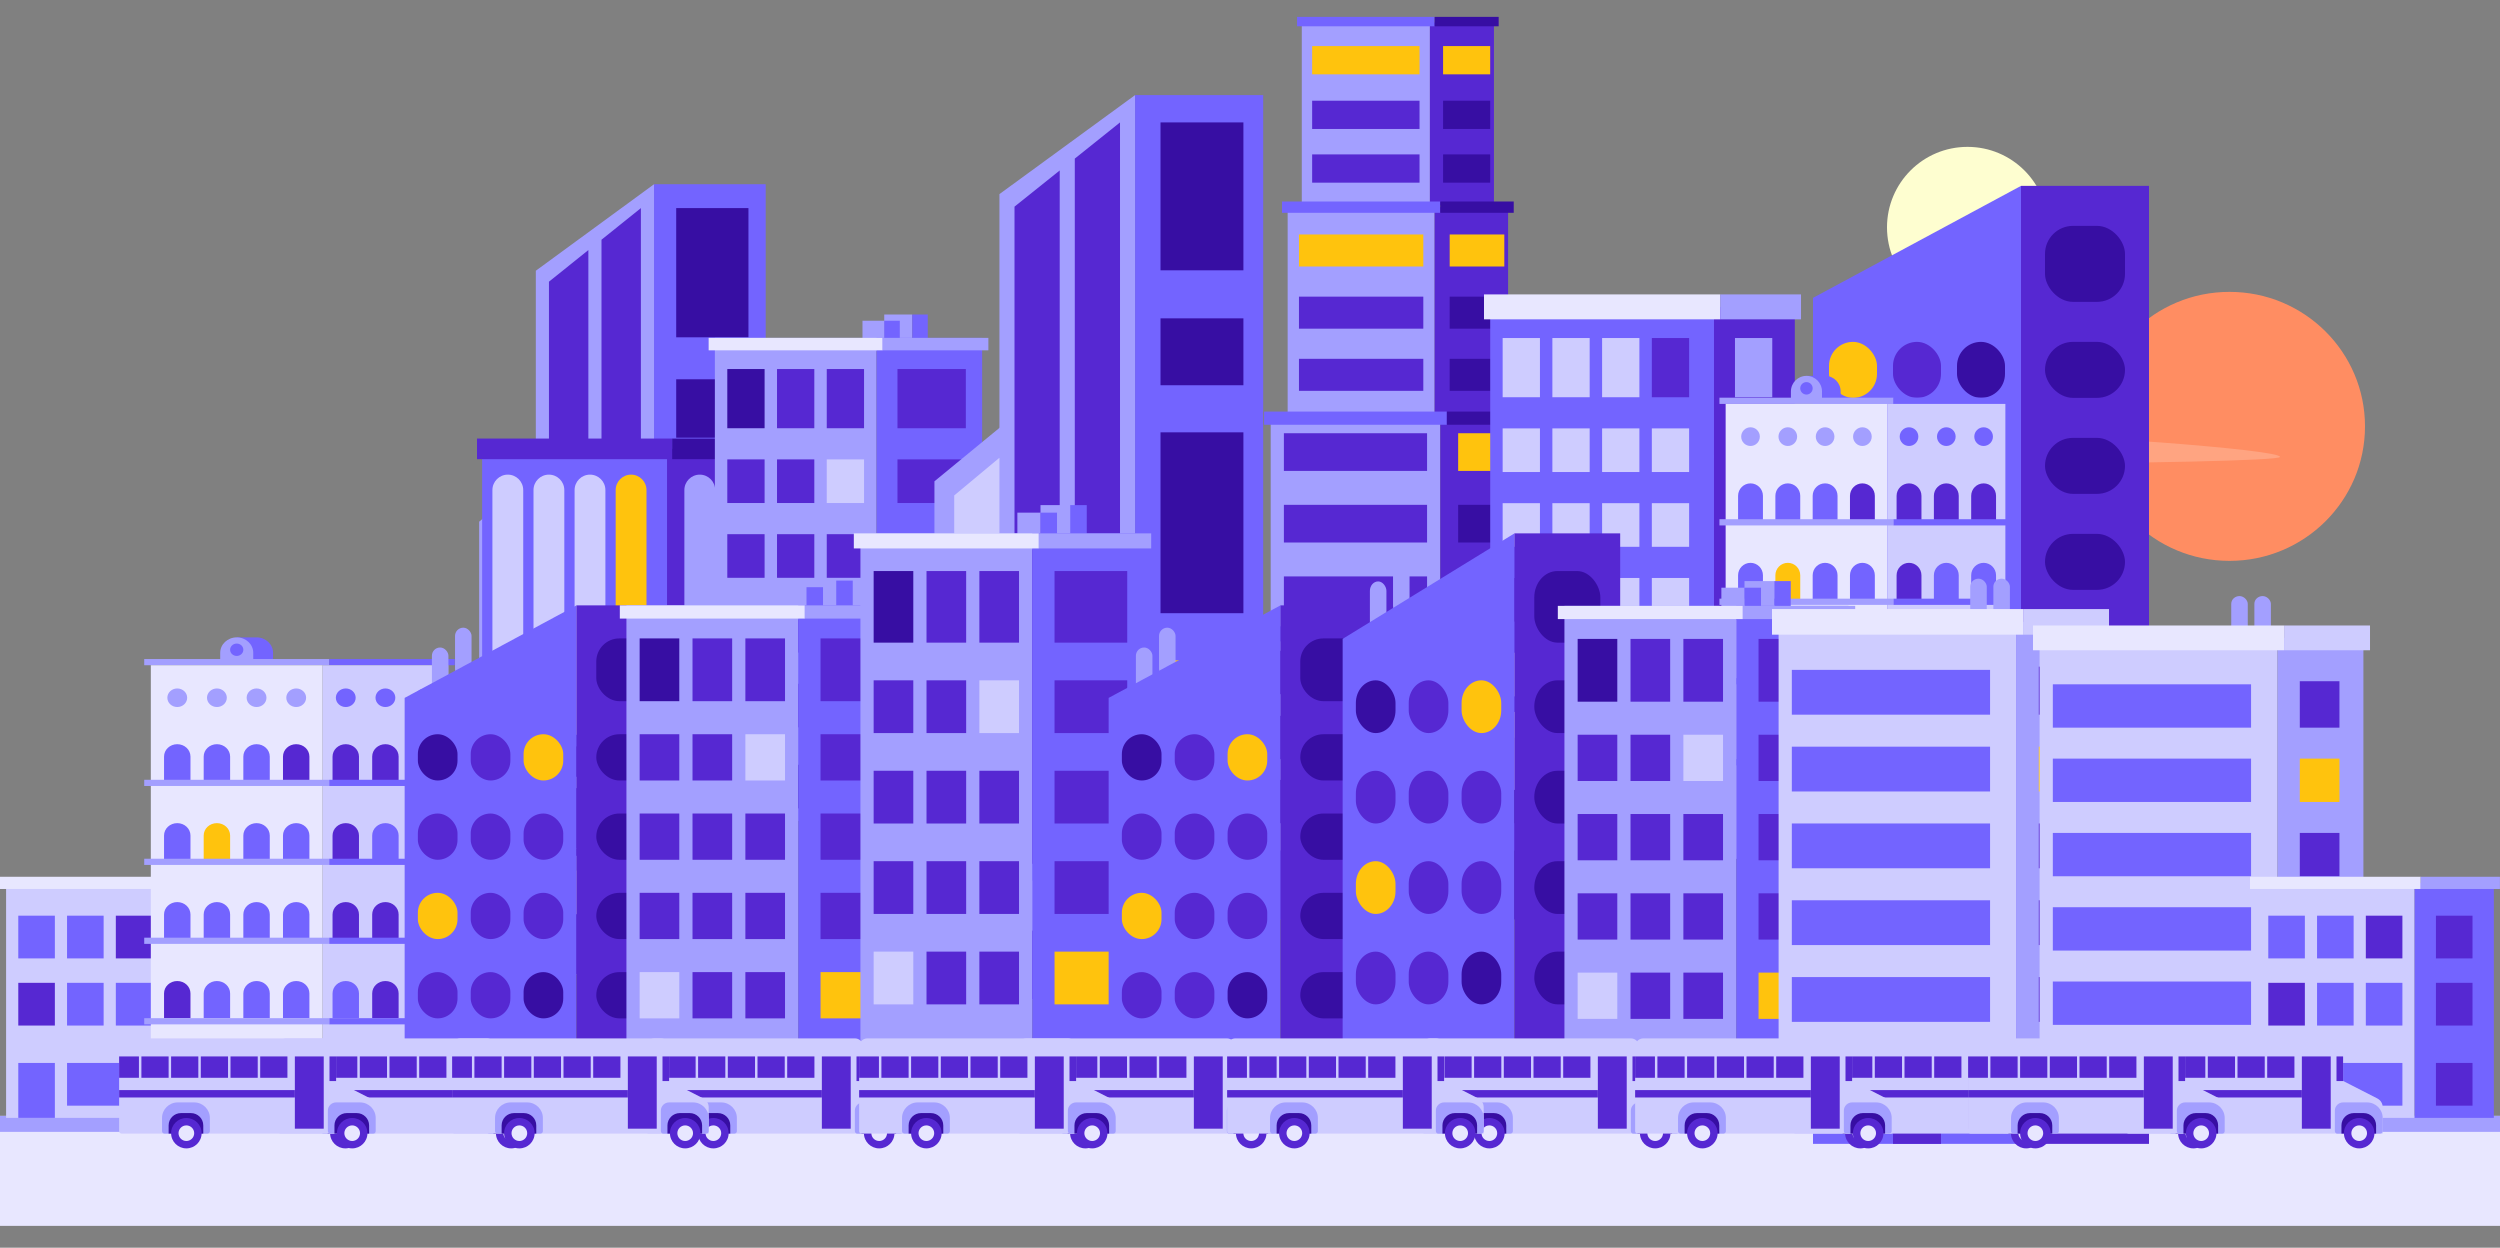 <svg viewBox="0 134.128 2500 1247.706" xmlns="http://www.w3.org/2000/svg" overflow="visible" xmlns:xlink="http://www.w3.org/1999/xlink" width="2500px" height="1247.706px"><rect x="0" y="134.128" width="2500" height="1247.706" fill="#808080" stroke="none"/><defs><linearGradient x1="50%" y1="0%" x2="50%" y2="100%" id="mastercompositionbig-apple-linearGradient-1"><stop stop-color="#D5ECFF" stop-opacity=".5" offset="0%"/><stop stop-color="#FFF" stop-opacity="0" offset="100%"/></linearGradient><linearGradient x1="50%" y1="0%" x2="50%" y2="100%" id="mastercompositionbig-apple-linearGradient-2"><stop stop-color="#D5ECFF" stop-opacity=".5" offset="0%"/><stop stop-color="#FFF" stop-opacity="0" offset="100%"/></linearGradient><linearGradient x1="50%" y1="0%" x2="50%" y2="100%" id="mastercompositionbig-apple-linearGradient-3"><stop stop-color="#98D1FF" stop-opacity=".5" offset="0%"/><stop stop-color="#FFF" stop-opacity="0" offset="100%"/></linearGradient><linearGradient x1="50%" y1="0%" x2="50%" y2="100%" id="mastercompositionbig-apple-linearGradient-4"><stop stop-color="#98D1FF" stop-opacity=".5" offset="0%"/><stop stop-color="#FFF" stop-opacity="0" offset="100%"/></linearGradient><linearGradient x1="50%" y1="0%" x2="50%" y2="100%" id="mastercompositionbig-apple-linearGradient-5"><stop stop-color="#70BFFF" stop-opacity=".5" offset="0%"/><stop stop-color="#FFF" stop-opacity="0" offset="100%"/></linearGradient><linearGradient x1="50%" y1="0%" x2="50%" y2="100%" id="mastercompositionbig-apple-linearGradient-6"><stop stop-color="#70BFFF" stop-opacity=".5" offset="0%"/><stop stop-color="#FFF" stop-opacity="0" offset="100%"/></linearGradient><linearGradient x1="50%" y1="0%" x2="50%" y2="100%" id="mastercompositionbig-apple-linearGradient-7"><stop stop-color="#D5ECFF" stop-opacity=".5" offset="0%"/><stop stop-color="#FFF" stop-opacity="0" offset="100%"/></linearGradient><linearGradient x1="50%" y1="0%" x2="50%" y2="100%" id="mastercompositionbig-apple-linearGradient-8"><stop stop-color="#70BFFF" stop-opacity=".5" offset="0%"/><stop stop-color="#FFF" stop-opacity="0" offset="100%"/></linearGradient></defs><g id="Master/Composition/Big Apple" stroke="none" stroke-width="1" fill="none" fill-rule="evenodd"><g id="Sky" transform="scale(1 1)"><g id="Sky/Space Desert" stroke="none" stroke-width="1" fill="none" fill-rule="evenodd"><g id="moons" transform="translate(1712, 281)"><circle id="Oval" fill="#FEFED0" cx="255.5" cy="80.5" r="80.5"/><ellipse id="Oval" fill="#FF8D62" cx="517.5" cy="279.5" rx="135.5" ry="134.5"/><path d="M0.052,310.035 C6.415,299.143 206.245,287 278.113,287 C349.981,287 568,302.502 568,310.035 C568,317.567 -6.31,320.926 0.052,310.035 Z" id="Path-3" fill-opacity=".2" fill="#FFF"/></g></g></g><g id="Street" transform="translate(0, 1250)"><rect id="Rectangle" fill="#E8E7FF" x="0" y="0" width="2500" height="110"/><rect id="Rectangle" fill="#A39FFF" x="0" y="0" width="2500" height="16"/></g><g id="Building-Back" transform="translate(456.5, 151)"><g id="Building/Skyscraper" transform="translate(0.5, 169) scale(0.821 0.823)"><g id="Building/Skyscraper/1" stroke="none" stroke-width="1" fill="none" fill-rule="evenodd"><polygon id="Rectangle" fill="#A39FFF" points="27 408 100 348 100 958 27 958"/><polygon id="Rectangle" fill="#A39FFF" points="96 103.109 240 -2 240 958 96 958"/><polygon id="Rectangle" fill="#7364FF" points="240 -2 376 -2 376 958 240 958"/><rect id="Rectangle" fill="#CECCFF" x="48" y="832" width="176" height="126"/><rect id="Rectangle-Copy" fill="#5628D2" x="112" y="885" width="48" height="73"/><polygon id="Rectangle" fill="#5628D2" points="112 116.422 160 78 160 814 112 814"/><polygon id="Rectangle" fill="#5628D2" points="176 65.411 224 27 224 814 176 814"/><rect id="Rectangle" fill="#370EA3" x="267" y="356" width="88" height="192"/><rect id="Rectangle-Copy-2" fill="#370EA3" x="267" y="719" width="88" height="192"/><rect id="Rectangle" fill="#370EA3" x="267" y="235" width="88" height="71"/><rect id="Rectangle" fill="#370EA3" x="267" y="27" width="88" height="157"/><polygon id="Rectangle" fill="#CECCFF" points="48 423 96 383 96 814 48 814"/><rect id="Rectangle" fill="#FFC30D" x="267" y="598" width="88" height="71"/></g></g><g id="Building/Skyscraper" transform="translate(1320.5, 169) scale(1 1)"><g id="Building/Skyscraper/5" stroke="none" stroke-width="1" fill="none" fill-rule="evenodd"><polygon id="Rectangle" fill="#7364FF" points="36 112 244 0 244 958 36 958"/><rect id="Rectangle" fill="#5628D2" x="244" y="0" width="128" height="958"/><path d="M140,823 C153.255,823 164,833.745 164,847 L164,958 L164,958 L116,958 L116,847 C116,833.745 126.745,823 140,823 Z" id="Rectangle" fill="#5628D2"/><rect id="Rectangle" fill="#FFC30D" x="52" y="156" width="48" height="56" rx="24"/><rect id="Rectangle-Copy-5" fill="#370EA3" x="116" y="540" width="48" height="56" rx="24"/><rect id="Rectangle-Copy" fill="#370EA3" x="52" y="631" width="48" height="56" rx="24"/><rect id="Rectangle" fill="#370EA3" x="52" y="348" width="48" height="56" rx="24"/><rect id="Rectangle-Copy-2" fill="#370EA3" x="52" y="823" width="48" height="96" rx="24"/><rect id="Rectangle" fill="#5628D2" x="52" y="252" width="48" height="56" rx="24"/><rect id="Rectangle-Copy-3" fill="#5628D2" x="52" y="727" width="48" height="56" rx="24"/><rect id="Rectangle" fill="#5628D2" x="116" y="156" width="48" height="56" rx="24"/><rect id="Rectangle-Copy-4" fill="#5628D2" x="116" y="631" width="48" height="56" rx="24"/><rect id="Rectangle" fill="#5628D2" x="116" y="348" width="48" height="56" rx="24"/><rect id="Rectangle" fill="#5628D2" x="116" y="252" width="48" height="56" rx="24"/><rect id="Rectangle-Copy-6" fill="#5628D2" x="116" y="727" width="48" height="56" rx="24"/><rect id="Rectangle" fill="#370EA3" x="180" y="156" width="48" height="56" rx="24"/><rect id="Rectangle-Copy-7" fill="#FFC30D" x="180" y="631" width="48" height="56" rx="24"/><rect id="Rectangle" fill="#5628D2" x="180" y="348" width="48" height="56" rx="24"/><rect id="Rectangle-Copy-8" fill="#370EA3" x="180" y="823" width="48" height="96" rx="24"/><rect id="Rectangle" fill="#FFC30D" x="180" y="252" width="48" height="56" rx="24"/><rect id="Rectangle-Copy-9" fill="#5628D2" x="180" y="727" width="48" height="56" rx="24"/><rect id="Rectangle" fill="#370EA3" x="268" y="156" width="80" height="56" rx="28"/><rect id="Rectangle-Copy-10" fill="#370EA3" x="268" y="631" width="80" height="56" rx="28"/><rect id="Rectangle" fill="#370EA3" x="268" y="348" width="80" height="56" rx="28"/><rect id="Rectangle-Copy-11" fill="#370EA3" x="268" y="823" width="80" height="96" rx="28"/><rect id="Rectangle" fill="#370EA3" x="268" y="40" width="80" height="76" rx="28"/><rect id="Rectangle" fill="#370EA3" x="268" y="252" width="80" height="56" rx="28"/><rect id="Rectangle-Copy-12" fill="#370EA3" x="268" y="727" width="80" height="56" rx="28"/><rect id="Rectangle" fill="#5628D2" x="52" y="444" width="48" height="56" rx="24"/><rect id="Rectangle" fill="#5628D2" x="52" y="540" width="48" height="56" rx="24"/><rect id="Rectangle" fill="#5628D2" x="116" y="444" width="48" height="56" rx="24"/><rect id="Rectangle" fill="#370EA3" x="180" y="444" width="48" height="56" rx="24"/><rect id="Rectangle" fill="#5628D2" x="180" y="540" width="48" height="56" rx="24"/><rect id="Rectangle" fill="#370EA3" x="268" y="444" width="80" height="56" rx="28"/><rect id="Rectangle" fill="#370EA3" x="268" y="540" width="80" height="56" rx="28"/></g></g><g id="Building/Large" transform="translate(20.5, 432) scale(0.642 0.644)"><g id="Building/Large/5" stroke="none" stroke-width="1" fill="none" fill-rule="evenodd"><rect id="Rectangle" fill="#7364FF" x="8" y="0" width="288" height="620"/><rect id="Rectangle" fill="#A39FFF" x="24" y="509" width="240" height="111"/><path d="M71,462 L217,462 C242.957,462 264,483.043 264,509 L264,509 L264,509 L24,509 C24,483.043 45.043,462 71,462 Z" id="Rectangle" fill="#5628D2"/><rect id="Rectangle" fill="#5628D2" x="296" y="0" width="104" height="620"/><path d="M144,524 C157.255,524 168,534.745 168,548 L168,620 L168,620 L120,620 L120,548 C120,534.745 130.745,524 144,524 Z" id="Rectangle" fill="#5628D2"/><path d="M80,524 C93.255,524 104,534.745 104,548 L104,620 L104,620 L56,620 L56,548 C56,534.745 66.745,524 80,524 Z" id="Rectangle-Copy" fill="#5628D2"/><path d="M208,524 C221.255,524 232,534.745 232,548 L232,620 L232,620 L184,620 L184,548 C184,534.745 194.745,524 208,524 Z" id="Rectangle-Copy-2" fill="#5628D2"/><path d="M347,524 C360.255,524 371,534.745 371,548 L371,620 L371,620 L323,620 L323,548 C323,534.745 333.745,524 347,524 Z" id="Rectangle-Copy-3" fill="#370EA3"/><path d="M48,40 C61.255,40 72,50.745 72,64 L72,444 L72,444 L24,444 L24,64 C24,50.745 34.745,40 48,40 Z" id="Rectangle" fill="#CECCFF"/><path d="M112,40 C125.255,40 136,50.745 136,64 L136,444 L136,444 L88,444 L88,64 C88,50.745 98.745,40 112,40 Z" id="Rectangle" fill="#CECCFF"/><path d="M176,40 C189.255,40 200,50.745 200,64 L200,444 L200,444 L152,444 L152,64 C152,50.745 162.745,40 176,40 Z" id="Rectangle" fill="#CECCFF"/><path d="M240,40 C253.255,40 264,50.745 264,64 L264,444 L264,444 L216,444 L216,64 C216,50.745 226.745,40 240,40 Z" id="Rectangle" fill="#FFC30D"/><path d="M347,40 C360.255,40 371,50.745 371,64 L371,444 L371,444 L323,444 L323,64 C323,50.745 333.745,40 347,40 Z" id="Rectangle" fill="#A39FFF"/><rect id="Rectangle" fill="#5628D2" x="0" y="-16" width="304" height="32"/><rect id="Rectangle" fill="#370EA3" x="304" y="-16" width="104" height="32"/></g></g><g id="Building/Large" transform="translate(233.5, 321) scale(0.777 0.779)"><g id="Building/Large/1" stroke="none" stroke-width="1" fill="none" fill-rule="evenodd"><rect id="Rectangle" fill="#A39FFF" x="250" y="-30" width="36" height="47"/><rect id="Rectangle" fill="#A39FFF" x="222" y="-22" width="28" height="39"/><rect id="Rectangle" fill="#7364FF" x="286" y="-30" width="20" height="47"/><rect id="Rectangle" fill="#7364FF" x="250" y="-22" width="20" height="39"/><g id="Group" transform="translate(24, 0)"><rect id="Rectangle" fill="#A39FFF" x="8" y="0" width="208" height="620"/><rect id="Rectangle" fill="#7364FF" x="216" y="0" width="136" height="620"/><rect id="Rectangle" fill="#5628D2" x="24" y="548" width="48" height="72"/><rect id="Rectangle" fill="#5628D2" x="24" y="156" width="48" height="56"/><rect id="Rectangle" fill="#5628D2" x="24" y="348" width="48" height="56"/><rect id="Rectangle" fill="#370EA3" x="24" y="40" width="48" height="76"/><rect id="Rectangle" fill="#5628D2" x="24" y="252" width="48" height="56"/><rect id="Rectangle" fill="#5628D2" x="88" y="156" width="48" height="56"/><rect id="Rectangle" fill="#5628D2" x="88" y="348" width="48" height="56"/><rect id="Rectangle" fill="#5628D2" x="88" y="40" width="48" height="76"/><rect id="Rectangle" fill="#5628D2" x="88" y="252" width="48" height="56"/><rect id="Rectangle" fill="#CECCFF" x="152" y="156" width="48" height="56"/><rect id="Rectangle" fill="#5628D2" x="152" y="348" width="48" height="56"/><rect id="Rectangle" fill="#5628D2" x="152" y="40" width="48" height="76"/><rect id="Rectangle" fill="#5628D2" x="152" y="252" width="48" height="56"/><rect id="Rectangle" fill="#5628D2" x="243" y="156" width="88" height="56"/><rect id="Rectangle" fill="#5628D2" x="243" y="348" width="88" height="56"/><rect id="Rectangle" fill="#5628D2" x="243" y="40" width="88" height="76"/><rect id="Rectangle" fill="#5628D2" x="243" y="252" width="88" height="56"/><rect id="Rectangle" fill="#CECCFF" x="24" y="444" width="48" height="56"/><rect id="Rectangle" fill="#5628D2" x="88" y="444" width="48" height="56"/><rect id="Rectangle" fill="#5628D2" x="152" y="444" width="48" height="56"/><rect id="Rectangle" fill="#FFC30D" x="243" y="444" width="88" height="56"/><rect id="Rectangle" fill="#370EA3" x="88" y="548" width="112" height="56"/><rect id="Rectangle" fill="#5628D2" x="244" y="548" width="88" height="56"/><rect id="Rectangle" fill="#E8E7FF" x="0" y="0" width="224" height="16"/><rect id="Rectangle" fill="#A39FFF" x="224" y="0" width="136" height="16"/></g></g></g><g id="Group" transform="translate(452.5, 0)"><g id="Building/Skyscraper" transform="translate(0, 80.11) scale(0.942 0.942)"><g id="Building/Skyscraper/1" stroke="none" stroke-width="1" fill="none" fill-rule="evenodd"><polygon id="Rectangle" fill="#A39FFF" points="27 408 100 348 100 958 27 958"/><polygon id="Rectangle" fill="#A39FFF" points="96 103.109 240 -2 240 958 96 958"/><polygon id="Rectangle" fill="#7364FF" points="240 -2 376 -2 376 958 240 958"/><rect id="Rectangle" fill="#CECCFF" x="48" y="832" width="176" height="126"/><rect id="Rectangle-Copy" fill="#5628D2" x="112" y="885" width="48" height="73"/><polygon id="Rectangle" fill="#5628D2" points="112 116.422 160 78 160 814 112 814"/><polygon id="Rectangle" fill="#5628D2" points="176 65.411 224 27 224 814 176 814"/><rect id="Rectangle" fill="#370EA3" x="267" y="356" width="88" height="192"/><rect id="Rectangle-Copy-2" fill="#370EA3" x="267" y="719" width="88" height="192"/><rect id="Rectangle" fill="#370EA3" x="267" y="235" width="88" height="71"/><rect id="Rectangle" fill="#370EA3" x="267" y="27" width="88" height="157"/><polygon id="Rectangle" fill="#CECCFF" points="48 423 96 383 96 814 48 814"/><rect id="Rectangle" fill="#FFC30D" x="267" y="598" width="88" height="71"/></g></g><g id="Building/Skyscraper" transform="translate(296.701, 0) scale(0.942 0.942)"><g id="Building/Skyscraper/3" stroke="none" stroke-width="1" fill="none" fill-rule="evenodd"><rect id="Rectangle-Copy" fill="#A39FFF" x="48" y="655" width="208" height="303"/><rect id="Rectangle-Copy-3" fill="#A39FFF" x="69" y="425" width="180" height="230"/><rect id="Rectangle-Copy-5" fill="#A39FFF" x="87" y="202" width="156" height="224"/><rect id="Rectangle-Copy-20" fill="#A39FFF" x="102" y="6" width="136" height="194"/><rect id="Rectangle-Copy-2" fill="#5628D2" x="256" y="655" width="104" height="303"/><rect id="Rectangle-Copy-4" fill="#5628D2" x="249" y="425" width="90" height="230"/><rect id="Rectangle-Copy-6" fill="#5628D2" x="243" y="202" width="78" height="224"/><rect id="Rectangle-Copy-21" fill="#5628D2" x="238" y="6" width="68" height="194"/><rect id="Rectangle-Copy-46" fill="#7364FF" x="64" y="885" width="176" height="73"/><rect id="Rectangle-Copy-23" fill="#FFC30D" x="268" y="442" width="66" height="40"/><rect id="Rectangle-Copy-24" fill="#FFC30D" x="259" y="231" width="58" height="34"/><rect id="Rectangle-Copy-26" fill="#370EA3" x="268" y="518" width="66" height="40"/><rect id="Rectangle-Copy-34" fill="#370EA3" x="259" y="297" width="58" height="34"/><rect id="Rectangle-Copy-36" fill="#370EA3" x="252" y="89" width="50" height="30"/><rect id="Rectangle-Copy-27" fill="#370EA3" x="268" y="594" width="66" height="40"/><rect id="Rectangle-Copy-35" fill="#370EA3" x="259" y="363" width="58" height="34"/><rect id="Rectangle-Copy-37" fill="#370EA3" x="252" y="146" width="50" height="30"/><rect id="Rectangle-Copy-28" fill="#370EA3" x="278" y="673" width="75" height="46"/><rect id="Rectangle-Copy-31" fill="#370EA3" x="278" y="742" width="75" height="46"/><rect id="Rectangle-Copy-32" fill="#370EA3" x="278" y="810" width="75" height="46"/><rect id="Rectangle-Copy-33" fill="#370EA3" x="278" y="885" width="75" height="73"/><rect id="Rectangle-Copy-7" fill="#5628D2" x="83" y="442" width="152" height="40"/><rect id="Rectangle-Copy-10" fill="#FFC30D" x="99" y="231" width="132" height="34"/><rect id="Rectangle-Copy-8" fill="#5628D2" x="83" y="518" width="152" height="40"/><rect id="Rectangle-Copy-11" fill="#5628D2" x="99" y="297" width="132" height="34"/><rect id="Rectangle-Copy-38" fill="#5628D2" x="113" y="89" width="114" height="30"/><rect id="Rectangle-Copy-9" fill="#5628D2" x="83" y="594" width="152" height="40"/><rect id="Rectangle-Copy-13" fill="#5628D2" x="99" y="363" width="132" height="34"/><rect id="Rectangle-Copy-39" fill="#5628D2" x="113" y="146" width="114" height="30"/><rect id="Rectangle-Copy-16" fill="#5628D2" x="64" y="673" width="176" height="46"/><rect id="Rectangle-Copy-17" fill="#5628D2" x="64" y="742" width="176" height="46"/><rect id="Rectangle-Copy-18" fill="#5628D2" x="64" y="810" width="176" height="46"/><rect id="Rectangle-Copy-48" fill="#FFC30D" x="192" y="885" width="48" height="73"/><rect id="Rectangle-Copy-12" fill="#7364FF" x="62" y="419" width="194" height="14"/><rect id="Rectangle-Copy-14" fill="#7364FF" x="81" y="196" width="168" height="12"/><rect id="Rectangle-Copy-29" fill="#7364FF" x="40" y="647" width="224" height="16"/><rect id="Rectangle-Copy-15" fill="#370EA3" x="256" y="419" width="90" height="14"/><rect id="Rectangle-Copy-19" fill="#370EA3" x="249" y="196" width="78" height="12"/><rect id="Rectangle-Copy-30" fill="#370EA3" x="264" y="647" width="104" height="16"/><rect id="Rectangle-Copy-25" fill="#FFC30D" x="252" y="31" width="50" height="30"/><rect id="Rectangle-Copy-22" fill="#FFC30D" x="113" y="31" width="114" height="30"/><rect id="Rectangle-Copy-40" fill="#7364FF" x="97" y="0" width="146" height="10"/><rect id="Rectangle-Copy-41" fill="#370EA3" x="243" y="0" width="68" height="10"/></g></g></g><g id="Building/Large" transform="translate(1027.5, 290) scale(0.777 0.779)"><g id="Building/Large/4" stroke="none" stroke-width="1" fill="none" fill-rule="evenodd"><g id="Group" transform="translate(0, -16)"><rect id="Rectangle" fill="#7364FF" x="8" y="16" width="288" height="620"/><rect id="Rectangle" fill="#5628D2" x="296" y="16" width="104" height="620"/><rect id="Rectangle" fill="#CECCFF" x="24" y="564" width="48" height="72"/><rect id="Rectangle" fill="#CECCFF" x="24" y="172" width="48" height="56"/><rect id="Rectangle" fill="#5628D2" x="24" y="364" width="48" height="56"/><rect id="Rectangle" fill="#CECCFF" x="24" y="56" width="48" height="76"/><rect id="Rectangle" fill="#CECCFF" x="24" y="268" width="48" height="56"/><rect id="Rectangle" fill="#CECCFF" x="88" y="172" width="48" height="56"/><rect id="Rectangle" fill="#CECCFF" x="88" y="364" width="48" height="56"/><rect id="Rectangle" fill="#CECCFF" x="88" y="56" width="48" height="76"/><rect id="Rectangle" fill="#CECCFF" x="88" y="268" width="48" height="56"/><rect id="Rectangle" fill="#CECCFF" x="152" y="172" width="48" height="56"/><rect id="Rectangle" fill="#CECCFF" x="216" y="172" width="48" height="56"/><rect id="Rectangle" fill="#CECCFF" x="152" y="364" width="48" height="56"/><rect id="Rectangle" fill="#CECCFF" x="216" y="364" width="48" height="56"/><rect id="Rectangle" fill="#CECCFF" x="152" y="56" width="48" height="76"/><rect id="Rectangle" fill="#5628D2" x="216" y="56" width="48" height="76"/><rect id="Rectangle" fill="#CECCFF" x="152" y="268" width="48" height="56"/><rect id="Rectangle" fill="#CECCFF" x="216" y="268" width="48" height="56"/><rect id="Rectangle" fill="#FFC30D" x="323" y="172" width="48" height="56"/><rect id="Rectangle" fill="#A39FFF" x="323" y="364" width="48" height="56"/><rect id="Rectangle" fill="#A39FFF" x="323" y="56" width="48" height="76"/><rect id="Rectangle" fill="#A39FFF" x="323" y="268" width="48" height="56"/><rect id="Rectangle" fill="#CECCFF" x="24" y="460" width="48" height="56"/><rect id="Rectangle" fill="#CECCFF" x="88" y="460" width="48" height="56"/><rect id="Rectangle" fill="#CECCFF" x="152" y="460" width="48" height="56"/><rect id="Rectangle" fill="#CECCFF" x="216" y="460" width="48" height="56"/><rect id="Rectangle" fill="#A39FFF" x="323" y="460" width="48" height="56"/><rect id="Rectangle" fill="#CECCFF" x="88" y="564" width="176" height="56"/><rect id="Rectangle" fill="#A39FFF" x="324" y="564" width="48" height="56"/><rect id="Rectangle" fill="#E8E7FF" x="0" y="0" width="304" height="32"/><rect id="Rectangle" fill="#A39FFF" x="304" y="0" width="104" height="32"/></g><g id="Group-2" transform="translate(-6, 520)"><rect id="Rectangle" fill="#E8E7FF" x="35" y="0" width="235" height="33"/><path d="M261.253,0 L270,0 C270,4.417 270,15.417 270,33 L228,33 C228,14.775 242.888,0 261.253,0 Z" id="Path" fill="#A39FFF"/><path d="M33.253,0 L42,0 C42,4.417 42,15.417 42,33 L0,33 C0,14.775 14.888,0 33.253,0 Z" id="Path" fill="#E8E7FF"/></g></g></g><g id="Building/Large" transform="translate(1250.5, 359) scale(0.777 0.779)"><g id="Building/Large/2" stroke="none" stroke-width="1" fill="none" fill-rule="evenodd"><g id="Group" transform="translate(16, 0)"><path d="M136,0 C147.046,0 156,8.954 156,20 L156,30 L116,30 L116,20 C116,16.222 110.18,3.014 112,0 L136,0 Z" id="Rectangle" fill="#7364FF"/><rect id="Rectangle" fill="#A39FFF" x="0" y="28" width="224" height="8"/><rect id="Rectangle" fill="#7364FF" x="224" y="28" width="152" height="8"/><path d="M112,0 C123.046,-2.02906125e-15 132,8.954 132,20 L132,30 L132,30 L92,30 L92,20 C92,8.954 100.954,2.02906125e-15 112,0 Z" id="Rectangle" fill="#A39FFF"/><circle id="Oval" fill="#7364FF" cx="112" cy="16" r="8"/></g><rect id="Rectangle" fill="#E8E7FF" x="24" y="36" width="208" height="584"/><circle id="Oval" fill="#A39FFF" cx="56" cy="78" r="12"/><circle id="Oval" fill="#A39FFF" cx="104" cy="78" r="12"/><circle id="Oval" fill="#A39FFF" cx="152" cy="78" r="12"/><circle id="Oval" fill="#A39FFF" cx="200" cy="78" r="12"/><rect id="Rectangle" fill="#CECCFF" x="232" y="36" width="152" height="584"/><g id="Group-2" transform="translate(16, 342)"><path d="M40,0 C48.837,-1.623249e-15 56,7.163 56,16 L56,48 L56,48 L24,48 L24,16 C24,7.163 31.163,1.623249e-15 40,0 Z" id="Rectangle" fill="#7364FF"/><path d="M136,0 C144.837,-1.623249e-15 152,7.163 152,16 L152,48 L152,48 L120,48 L120,16 C120,7.163 127.163,1.623249e-15 136,0 Z" id="Rectangle" fill="#7364FF"/><path d="M244,0 C252.837,-1.623249e-15 260,7.163 260,16 L260,48 L260,48 L228,48 L228,16 C228,7.163 235.163,1.623249e-15 244,0 Z" id="Rectangle" fill="#5628D2"/><path d="M88,0 C96.837,-1.623249e-15 104,7.163 104,16 L104,48 L104,48 L72,48 L72,16 C72,7.163 79.163,1.623249e-15 88,0 Z" id="Rectangle" fill="#7364FF"/><path d="M184,0 C192.837,-1.623249e-15 200,7.163 200,16 L200,48 L200,48 L168,48 L168,16 C168,7.163 175.163,1.623249e-15 184,0 Z" id="Rectangle" fill="#7364FF"/><path d="M292,0 C300.837,-1.623249e-15 308,7.163 308,16 L308,48 L308,48 L276,48 L276,16 C276,7.163 283.163,1.623249e-15 292,0 Z" id="Rectangle" fill="#5628D2"/><path d="M340,0 C348.837,-1.623249e-15 356,7.163 356,16 L356,48 L356,48 L324,48 L324,16 C324,7.163 331.163,1.623249e-15 340,0 Z" id="Rectangle" fill="#5628D2"/><rect id="Rectangle" fill="#A39FFF" x="0" y="46" width="224" height="8"/><rect id="Rectangle" fill="#7364FF" x="224" y="46" width="152" height="8"/></g><g id="Group-2" transform="translate(16, 240)"><path d="M40,0 C48.837,-1.623249e-15 56,7.163 56,16 L56,48 L56,48 L24,48 L24,16 C24,7.163 31.163,1.623249e-15 40,0 Z" id="Rectangle" fill="#7364FF"/><path d="M136,0 C144.837,-1.623249e-15 152,7.163 152,16 L152,48 L152,48 L120,48 L120,16 C120,7.163 127.163,1.623249e-15 136,0 Z" id="Rectangle" fill="#7364FF"/><path d="M244,0 C252.837,-1.623249e-15 260,7.163 260,16 L260,48 L260,48 L228,48 L228,16 C228,7.163 235.163,1.623249e-15 244,0 Z" id="Rectangle" fill="#5628D2"/><path d="M88,0 C96.837,-1.623249e-15 104,7.163 104,16 L104,48 L104,48 L72,48 L72,16 C72,7.163 79.163,1.623249e-15 88,0 Z" id="Rectangle" fill="#FFC30D"/><path d="M184,0 C192.837,-1.623249e-15 200,7.163 200,16 L200,48 L200,48 L168,48 L168,16 C168,7.163 175.163,1.623249e-15 184,0 Z" id="Rectangle" fill="#7364FF"/><path d="M292,0 C300.837,-1.623249e-15 308,7.163 308,16 L308,48 L308,48 L276,48 L276,16 C276,7.163 283.163,1.623249e-15 292,0 Z" id="Rectangle" fill="#7364FF"/><path d="M340,0 C348.837,-1.623249e-15 356,7.163 356,16 L356,48 L356,48 L324,48 L324,16 C324,7.163 331.163,1.623249e-15 340,0 Z" id="Rectangle" fill="#7364FF"/><rect id="Rectangle" fill="#A39FFF" x="0" y="46" width="224" height="8"/><rect id="Rectangle" fill="#7364FF" x="224" y="46" width="152" height="8"/></g><g id="Group-2" transform="translate(16, 138)"><path d="M40,0 C48.837,-1.623249e-15 56,7.163 56,16 L56,48 L56,48 L24,48 L24,16 C24,7.163 31.163,1.623249e-15 40,0 Z" id="Rectangle" fill="#7364FF"/><path d="M136,0 C144.837,-1.623249e-15 152,7.163 152,16 L152,48 L152,48 L120,48 L120,16 C120,7.163 127.163,1.623249e-15 136,0 Z" id="Rectangle" fill="#7364FF"/><path d="M244,0 C252.837,-1.623249e-15 260,7.163 260,16 L260,48 L260,48 L228,48 L228,16 C228,7.163 235.163,1.623249e-15 244,0 Z" id="Rectangle" fill="#5628D2"/><path d="M88,0 C96.837,-1.623249e-15 104,7.163 104,16 L104,48 L104,48 L72,48 L72,16 C72,7.163 79.163,1.623249e-15 88,0 Z" id="Rectangle" fill="#7364FF"/><path d="M184,0 C192.837,-1.623249e-15 200,7.163 200,16 L200,48 L200,48 L168,48 L168,16 C168,7.163 175.163,1.623249e-15 184,0 Z" id="Rectangle" fill="#5628D2"/><path d="M292,0 C300.837,-1.623249e-15 308,7.163 308,16 L308,48 L308,48 L276,48 L276,16 C276,7.163 283.163,1.623249e-15 292,0 Z" id="Rectangle" fill="#5628D2"/><path d="M340,0 C348.837,-1.623249e-15 356,7.163 356,16 L356,48 L356,48 L324,48 L324,16 C324,7.163 331.163,1.623249e-15 340,0 Z" id="Rectangle" fill="#5628D2"/><rect id="Rectangle" fill="#A39FFF" x="0" y="46" width="224" height="8"/><rect id="Rectangle" fill="#7364FF" x="224" y="46" width="152" height="8"/></g><path d="M56,444 C64.837,444 72,451.163 72,460 L72,492 L72,492 L40,492 L40,460 C40,451.163 47.163,444 56,444 Z" id="Rectangle" fill="#5628D2"/><path d="M260,444 C268.837,444 276,451.163 276,460 L276,492 L276,492 L244,492 L244,460 C244,451.163 251.163,444 260,444 Z" id="Rectangle" fill="#7364FF"/><path d="M152,444 C160.837,444 168,451.163 168,460 L168,492 L168,492 L136,492 L136,460 C136,451.163 143.163,444 152,444 Z" id="Rectangle" fill="#7364FF"/><path d="M104,444 C112.837,444 120,451.163 120,460 L120,492 L120,492 L88,492 L88,460 C88,451.163 95.163,444 104,444 Z" id="Rectangle" fill="#7364FF"/><path d="M308,444 C316.837,444 324,451.163 324,460 L324,492 L324,492 L292,492 L292,460 C292,451.163 299.163,444 308,444 Z" id="Rectangle" fill="#5628D2"/><path d="M200,444 C208.837,444 216,451.163 216,460 L216,492 L216,492 L184,492 L184,460 C184,451.163 191.163,444 200,444 Z" id="Rectangle" fill="#7364FF"/><rect id="Rectangle" fill="#7364FF" x="240" y="492" width="152" height="8"/><rect id="Rectangle" fill="#A39FFF" x="16" y="492" width="224" height="8"/><path d="M127.5,548 C138.27,548 147,556.73 147,567.5 L147,620 L147,620 L108,620 L108,567.5 C108,556.73 116.73,548 127.5,548 Z" id="Rectangle" fill="#7364FF"/><rect id="Rectangle" fill="#7364FF" x="40" y="548" width="54" height="56"/><rect id="Rectangle" fill="#7364FF" x="162" y="548" width="54" height="56"/><rect id="Rectangle" fill="#5628D2" x="256" y="548" width="104" height="56"/><circle id="Oval" fill="#7364FF" cx="260" cy="78" r="12"/><circle id="Oval" fill="#7364FF" cx="308" cy="78" r="12"/><path d="M356,444 C364.837,444 372,451.163 372,460 L372,492 L372,492 L340,492 L340,460 C340,451.163 347.163,444 356,444 Z" id="Rectangle" fill="#5628D2"/><circle id="Oval" fill="#7364FF" cx="356" cy="78" r="12"/></g></g></g><g id="Buildings-Front" transform="translate(0, 667)"><g id="Building/Medium" transform="translate(0, 350) scale(0.762 0.763)"><g id="Building/Medium/2" stroke="none" stroke-width="1" fill="none" fill-rule="evenodd"><rect id="Rectangle" fill="#CECCFF" x="8" y="0" width="208" height="308"/><rect id="Rectangle" fill="#7364FF" x="216" y="0" width="104" height="308"/><rect id="Rectangle" fill="#7364FF" x="24" y="236" width="48" height="72"/><rect id="Rectangle" fill="#5628D2" x="24" y="131" width="48" height="56"/><rect id="Rectangle" fill="#7364FF" x="24" y="43" width="48" height="56"/><rect id="Rectangle" fill="#7364FF" x="88" y="131" width="48" height="56"/><rect id="Rectangle" fill="#7364FF" x="88" y="43" width="48" height="56"/><rect id="Rectangle" fill="#7364FF" x="152" y="131" width="48" height="56"/><rect id="Rectangle" fill="#5628D2" x="152" y="43" width="48" height="56"/><rect id="Rectangle" fill="#5628D2" x="244" y="131" width="48" height="56"/><rect id="Rectangle" fill="#5628D2" x="244" y="43" width="48" height="56"/><rect id="Rectangle" fill="#7364FF" x="88" y="236" width="112" height="56"/><rect id="Rectangle" fill="#5628D2" x="244" y="236" width="48" height="56"/><rect id="Rectangle" fill="#E8E7FF" x="0" y="-8" width="224" height="16"/><rect id="Rectangle" fill="#A39FFF" x="224" y="-8" width="104" height="16"/></g></g><g id="Building/Large" transform="translate(131, 104.5) scale(0.826 0.774)"><g id="Building/Large/2" stroke="none" stroke-width="1" fill="none" fill-rule="evenodd"><g id="Group" transform="translate(16, 0)"><path d="M136,0 C147.046,0 156,8.954 156,20 L156,30 L116,30 L116,20 C116,16.222 110.18,3.014 112,0 L136,0 Z" id="Rectangle" fill="#7364FF"/><rect id="Rectangle" fill="#A39FFF" x="0" y="28" width="224" height="8"/><rect id="Rectangle" fill="#7364FF" x="224" y="28" width="152" height="8"/><path d="M112,0 C123.046,-2.02906125e-15 132,8.954 132,20 L132,30 L132,30 L92,30 L92,20 C92,8.954 100.954,2.02906125e-15 112,0 Z" id="Rectangle" fill="#A39FFF"/><circle id="Oval" fill="#7364FF" cx="112" cy="16" r="8"/></g><rect id="Rectangle" fill="#E8E7FF" x="24" y="36" width="208" height="584"/><circle id="Oval" fill="#A39FFF" cx="56" cy="78" r="12"/><circle id="Oval" fill="#A39FFF" cx="104" cy="78" r="12"/><circle id="Oval" fill="#A39FFF" cx="152" cy="78" r="12"/><circle id="Oval" fill="#A39FFF" cx="200" cy="78" r="12"/><rect id="Rectangle" fill="#CECCFF" x="232" y="36" width="152" height="584"/><g id="Group-2" transform="translate(16, 342)"><path d="M40,0 C48.837,-1.623249e-15 56,7.163 56,16 L56,48 L56,48 L24,48 L24,16 C24,7.163 31.163,1.623249e-15 40,0 Z" id="Rectangle" fill="#7364FF"/><path d="M136,0 C144.837,-1.623249e-15 152,7.163 152,16 L152,48 L152,48 L120,48 L120,16 C120,7.163 127.163,1.623249e-15 136,0 Z" id="Rectangle" fill="#7364FF"/><path d="M244,0 C252.837,-1.623249e-15 260,7.163 260,16 L260,48 L260,48 L228,48 L228,16 C228,7.163 235.163,1.623249e-15 244,0 Z" id="Rectangle" fill="#5628D2"/><path d="M88,0 C96.837,-1.623249e-15 104,7.163 104,16 L104,48 L104,48 L72,48 L72,16 C72,7.163 79.163,1.623249e-15 88,0 Z" id="Rectangle" fill="#7364FF"/><path d="M184,0 C192.837,-1.623249e-15 200,7.163 200,16 L200,48 L200,48 L168,48 L168,16 C168,7.163 175.163,1.623249e-15 184,0 Z" id="Rectangle" fill="#7364FF"/><path d="M292,0 C300.837,-1.623249e-15 308,7.163 308,16 L308,48 L308,48 L276,48 L276,16 C276,7.163 283.163,1.623249e-15 292,0 Z" id="Rectangle" fill="#5628D2"/><path d="M340,0 C348.837,-1.623249e-15 356,7.163 356,16 L356,48 L356,48 L324,48 L324,16 C324,7.163 331.163,1.623249e-15 340,0 Z" id="Rectangle" fill="#5628D2"/><rect id="Rectangle" fill="#A39FFF" x="0" y="46" width="224" height="8"/><rect id="Rectangle" fill="#7364FF" x="224" y="46" width="152" height="8"/></g><g id="Group-2" transform="translate(16, 240)"><path d="M40,0 C48.837,-1.623249e-15 56,7.163 56,16 L56,48 L56,48 L24,48 L24,16 C24,7.163 31.163,1.623249e-15 40,0 Z" id="Rectangle" fill="#7364FF"/><path d="M136,0 C144.837,-1.623249e-15 152,7.163 152,16 L152,48 L152,48 L120,48 L120,16 C120,7.163 127.163,1.623249e-15 136,0 Z" id="Rectangle" fill="#7364FF"/><path d="M244,0 C252.837,-1.623249e-15 260,7.163 260,16 L260,48 L260,48 L228,48 L228,16 C228,7.163 235.163,1.623249e-15 244,0 Z" id="Rectangle" fill="#5628D2"/><path d="M88,0 C96.837,-1.623249e-15 104,7.163 104,16 L104,48 L104,48 L72,48 L72,16 C72,7.163 79.163,1.623249e-15 88,0 Z" id="Rectangle" fill="#FFC30D"/><path d="M184,0 C192.837,-1.623249e-15 200,7.163 200,16 L200,48 L200,48 L168,48 L168,16 C168,7.163 175.163,1.623249e-15 184,0 Z" id="Rectangle" fill="#7364FF"/><path d="M292,0 C300.837,-1.623249e-15 308,7.163 308,16 L308,48 L308,48 L276,48 L276,16 C276,7.163 283.163,1.623249e-15 292,0 Z" id="Rectangle" fill="#7364FF"/><path d="M340,0 C348.837,-1.623249e-15 356,7.163 356,16 L356,48 L356,48 L324,48 L324,16 C324,7.163 331.163,1.623249e-15 340,0 Z" id="Rectangle" fill="#7364FF"/><rect id="Rectangle" fill="#A39FFF" x="0" y="46" width="224" height="8"/><rect id="Rectangle" fill="#7364FF" x="224" y="46" width="152" height="8"/></g><g id="Group-2" transform="translate(16, 138)"><path d="M40,0 C48.837,-1.623249e-15 56,7.163 56,16 L56,48 L56,48 L24,48 L24,16 C24,7.163 31.163,1.623249e-15 40,0 Z" id="Rectangle" fill="#7364FF"/><path d="M136,0 C144.837,-1.623249e-15 152,7.163 152,16 L152,48 L152,48 L120,48 L120,16 C120,7.163 127.163,1.623249e-15 136,0 Z" id="Rectangle" fill="#7364FF"/><path d="M244,0 C252.837,-1.623249e-15 260,7.163 260,16 L260,48 L260,48 L228,48 L228,16 C228,7.163 235.163,1.623249e-15 244,0 Z" id="Rectangle" fill="#5628D2"/><path d="M88,0 C96.837,-1.623249e-15 104,7.163 104,16 L104,48 L104,48 L72,48 L72,16 C72,7.163 79.163,1.623249e-15 88,0 Z" id="Rectangle" fill="#7364FF"/><path d="M184,0 C192.837,-1.623249e-15 200,7.163 200,16 L200,48 L200,48 L168,48 L168,16 C168,7.163 175.163,1.623249e-15 184,0 Z" id="Rectangle" fill="#5628D2"/><path d="M292,0 C300.837,-1.623249e-15 308,7.163 308,16 L308,48 L308,48 L276,48 L276,16 C276,7.163 283.163,1.623249e-15 292,0 Z" id="Rectangle" fill="#5628D2"/><path d="M340,0 C348.837,-1.623249e-15 356,7.163 356,16 L356,48 L356,48 L324,48 L324,16 C324,7.163 331.163,1.623249e-15 340,0 Z" id="Rectangle" fill="#5628D2"/><rect id="Rectangle" fill="#A39FFF" x="0" y="46" width="224" height="8"/><rect id="Rectangle" fill="#7364FF" x="224" y="46" width="152" height="8"/></g><path d="M56,444 C64.837,444 72,451.163 72,460 L72,492 L72,492 L40,492 L40,460 C40,451.163 47.163,444 56,444 Z" id="Rectangle" fill="#5628D2"/><path d="M260,444 C268.837,444 276,451.163 276,460 L276,492 L276,492 L244,492 L244,460 C244,451.163 251.163,444 260,444 Z" id="Rectangle" fill="#7364FF"/><path d="M152,444 C160.837,444 168,451.163 168,460 L168,492 L168,492 L136,492 L136,460 C136,451.163 143.163,444 152,444 Z" id="Rectangle" fill="#7364FF"/><path d="M104,444 C112.837,444 120,451.163 120,460 L120,492 L120,492 L88,492 L88,460 C88,451.163 95.163,444 104,444 Z" id="Rectangle" fill="#7364FF"/><path d="M308,444 C316.837,444 324,451.163 324,460 L324,492 L324,492 L292,492 L292,460 C292,451.163 299.163,444 308,444 Z" id="Rectangle" fill="#5628D2"/><path d="M200,444 C208.837,444 216,451.163 216,460 L216,492 L216,492 L184,492 L184,460 C184,451.163 191.163,444 200,444 Z" id="Rectangle" fill="#7364FF"/><rect id="Rectangle" fill="#7364FF" x="240" y="492" width="152" height="8"/><rect id="Rectangle" fill="#A39FFF" x="16" y="492" width="224" height="8"/><path d="M127.5,548 C138.27,548 147,556.73 147,567.5 L147,620 L147,620 L108,620 L108,567.5 C108,556.73 116.73,548 127.5,548 Z" id="Rectangle" fill="#7364FF"/><rect id="Rectangle" fill="#7364FF" x="40" y="548" width="54" height="56"/><rect id="Rectangle" fill="#7364FF" x="162" y="548" width="54" height="56"/><rect id="Rectangle" fill="#5628D2" x="256" y="548" width="104" height="56"/><circle id="Oval" fill="#7364FF" cx="260" cy="78" r="12"/><circle id="Oval" fill="#7364FF" cx="308" cy="78" r="12"/><path d="M356,444 C364.837,444 372,451.163 372,460 L372,492 L372,492 L340,492 L340,460 C340,451.163 347.163,444 356,444 Z" id="Rectangle" fill="#5628D2"/><circle id="Oval" fill="#7364FF" cx="356" cy="78" r="12"/></g></g><g id="Building/Large" transform="translate(365, 72.5) scale(0.826 0.826)"><g id="Building/Large/3" stroke="none" stroke-width="1" fill="none" fill-rule="evenodd"><rect id="Rectangle" fill="#A39FFF" x="81" y="51" width="20" height="60" rx="10"/><rect id="Rectangle" fill="#A39FFF" x="109" y="27" width="20" height="60" rx="10"/><polygon id="Rectangle" fill="#7364FF" points="48 112 256 0 256 620 48 620"/><rect id="Rectangle" fill="#5628D2" x="256" y="0" width="128" height="620"/><path d="M152,540 C165.255,540 176,550.745 176,564 L176,620 L176,620 L128,620 L128,564 C128,550.745 138.745,540 152,540 Z" id="Rectangle" fill="#5628D2"/><rect id="Rectangle" fill="#370EA3" x="64" y="156" width="48" height="56" rx="24"/><rect id="Rectangle" fill="#FFC30D" x="64" y="348" width="48" height="56" rx="24"/><rect id="Rectangle" fill="#5628D2" x="64" y="252" width="48" height="56" rx="24"/><rect id="Rectangle" fill="#5628D2" x="128" y="156" width="48" height="56" rx="24"/><rect id="Rectangle" fill="#5628D2" x="128" y="348" width="48" height="56" rx="24"/><rect id="Rectangle" fill="#5628D2" x="128" y="252" width="48" height="56" rx="24"/><rect id="Rectangle" fill="#FFC30D" x="192" y="156" width="48" height="56" rx="24"/><rect id="Rectangle" fill="#5628D2" x="192" y="348" width="48" height="56" rx="24"/><rect id="Rectangle" fill="#5628D2" x="192" y="252" width="48" height="56" rx="24"/><rect id="Rectangle" fill="#370EA3" x="280" y="156" width="80" height="56" rx="28"/><rect id="Rectangle" fill="#370EA3" x="280" y="348" width="80" height="56" rx="28"/><rect id="Rectangle" fill="#370EA3" x="280" y="40" width="80" height="76" rx="28"/><rect id="Rectangle" fill="#370EA3" x="280" y="252" width="80" height="56" rx="28"/><rect id="Rectangle" fill="#5628D2" x="64" y="444" width="48" height="56" rx="24"/><rect id="Rectangle" fill="#5628D2" x="64" y="540" width="48" height="56" rx="24"/><rect id="Rectangle" fill="#5628D2" x="128" y="444" width="48" height="56" rx="24"/><rect id="Rectangle" fill="#370EA3" x="192" y="444" width="48" height="56" rx="24"/><rect id="Rectangle" fill="#5628D2" x="192" y="540" width="48" height="56" rx="24"/><rect id="Rectangle" fill="#370EA3" x="280" y="444" width="80" height="56" rx="28"/><rect id="Rectangle" fill="#370EA3" x="280" y="540" width="80" height="56" rx="28"/></g></g><g id="Building/Large" transform="translate(600, 72.5) scale(0.826 0.826)"><g id="Building/Large/1" stroke="none" stroke-width="1" fill="none" fill-rule="evenodd"><rect id="Rectangle" fill="#A39FFF" x="250" y="-30" width="36" height="47"/><rect id="Rectangle" fill="#A39FFF" x="222" y="-22" width="28" height="39"/><rect id="Rectangle" fill="#7364FF" x="286" y="-30" width="20" height="47"/><rect id="Rectangle" fill="#7364FF" x="250" y="-22" width="20" height="39"/><g id="Group" transform="translate(24, 0)"><rect id="Rectangle" fill="#A39FFF" x="8" y="0" width="208" height="620"/><rect id="Rectangle" fill="#7364FF" x="216" y="0" width="136" height="620"/><rect id="Rectangle" fill="#5628D2" x="24" y="548" width="48" height="72"/><rect id="Rectangle" fill="#5628D2" x="24" y="156" width="48" height="56"/><rect id="Rectangle" fill="#5628D2" x="24" y="348" width="48" height="56"/><rect id="Rectangle" fill="#370EA3" x="24" y="40" width="48" height="76"/><rect id="Rectangle" fill="#5628D2" x="24" y="252" width="48" height="56"/><rect id="Rectangle" fill="#5628D2" x="88" y="156" width="48" height="56"/><rect id="Rectangle" fill="#5628D2" x="88" y="348" width="48" height="56"/><rect id="Rectangle" fill="#5628D2" x="88" y="40" width="48" height="76"/><rect id="Rectangle" fill="#5628D2" x="88" y="252" width="48" height="56"/><rect id="Rectangle" fill="#CECCFF" x="152" y="156" width="48" height="56"/><rect id="Rectangle" fill="#5628D2" x="152" y="348" width="48" height="56"/><rect id="Rectangle" fill="#5628D2" x="152" y="40" width="48" height="76"/><rect id="Rectangle" fill="#5628D2" x="152" y="252" width="48" height="56"/><rect id="Rectangle" fill="#5628D2" x="243" y="156" width="88" height="56"/><rect id="Rectangle" fill="#5628D2" x="243" y="348" width="88" height="56"/><rect id="Rectangle" fill="#5628D2" x="243" y="40" width="88" height="76"/><rect id="Rectangle" fill="#5628D2" x="243" y="252" width="88" height="56"/><rect id="Rectangle" fill="#CECCFF" x="24" y="444" width="48" height="56"/><rect id="Rectangle" fill="#5628D2" x="88" y="444" width="48" height="56"/><rect id="Rectangle" fill="#5628D2" x="152" y="444" width="48" height="56"/><rect id="Rectangle" fill="#FFC30D" x="243" y="444" width="88" height="56"/><rect id="Rectangle" fill="#370EA3" x="88" y="548" width="112" height="56"/><rect id="Rectangle" fill="#5628D2" x="244" y="548" width="88" height="56"/><rect id="Rectangle" fill="#E8E7FF" x="0" y="0" width="224" height="16"/><rect id="Rectangle" fill="#A39FFF" x="224" y="0" width="136" height="16"/></g></g></g><g id="Building/Large" transform="translate(834, 0.5) scale(0.826 0.942)"><g id="Building/Large/1" stroke="none" stroke-width="1" fill="none" fill-rule="evenodd"><rect id="Rectangle" fill="#A39FFF" x="250" y="-30" width="36" height="47"/><rect id="Rectangle" fill="#A39FFF" x="222" y="-22" width="28" height="39"/><rect id="Rectangle" fill="#7364FF" x="286" y="-30" width="20" height="47"/><rect id="Rectangle" fill="#7364FF" x="250" y="-22" width="20" height="39"/><g id="Group" transform="translate(24, 0)"><rect id="Rectangle" fill="#A39FFF" x="8" y="0" width="208" height="620"/><rect id="Rectangle" fill="#7364FF" x="216" y="0" width="136" height="620"/><rect id="Rectangle" fill="#5628D2" x="24" y="548" width="48" height="72"/><rect id="Rectangle" fill="#5628D2" x="24" y="156" width="48" height="56"/><rect id="Rectangle" fill="#5628D2" x="24" y="348" width="48" height="56"/><rect id="Rectangle" fill="#370EA3" x="24" y="40" width="48" height="76"/><rect id="Rectangle" fill="#5628D2" x="24" y="252" width="48" height="56"/><rect id="Rectangle" fill="#5628D2" x="88" y="156" width="48" height="56"/><rect id="Rectangle" fill="#5628D2" x="88" y="348" width="48" height="56"/><rect id="Rectangle" fill="#5628D2" x="88" y="40" width="48" height="76"/><rect id="Rectangle" fill="#5628D2" x="88" y="252" width="48" height="56"/><rect id="Rectangle" fill="#CECCFF" x="152" y="156" width="48" height="56"/><rect id="Rectangle" fill="#5628D2" x="152" y="348" width="48" height="56"/><rect id="Rectangle" fill="#5628D2" x="152" y="40" width="48" height="76"/><rect id="Rectangle" fill="#5628D2" x="152" y="252" width="48" height="56"/><rect id="Rectangle" fill="#5628D2" x="243" y="156" width="88" height="56"/><rect id="Rectangle" fill="#5628D2" x="243" y="348" width="88" height="56"/><rect id="Rectangle" fill="#5628D2" x="243" y="40" width="88" height="76"/><rect id="Rectangle" fill="#5628D2" x="243" y="252" width="88" height="56"/><rect id="Rectangle" fill="#CECCFF" x="24" y="444" width="48" height="56"/><rect id="Rectangle" fill="#5628D2" x="88" y="444" width="48" height="56"/><rect id="Rectangle" fill="#5628D2" x="152" y="444" width="48" height="56"/><rect id="Rectangle" fill="#FFC30D" x="243" y="444" width="88" height="56"/><rect id="Rectangle" fill="#370EA3" x="88" y="548" width="112" height="56"/><rect id="Rectangle" fill="#5628D2" x="244" y="548" width="88" height="56"/><rect id="Rectangle" fill="#E8E7FF" x="0" y="0" width="224" height="16"/><rect id="Rectangle" fill="#A39FFF" x="224" y="0" width="136" height="16"/></g></g></g><g id="Building/Large" transform="translate(1069, 72.5) scale(0.826 0.826)"><g id="Building/Large/3" stroke="none" stroke-width="1" fill="none" fill-rule="evenodd"><rect id="Rectangle" fill="#A39FFF" x="81" y="51" width="20" height="60" rx="10"/><rect id="Rectangle" fill="#A39FFF" x="109" y="27" width="20" height="60" rx="10"/><polygon id="Rectangle" fill="#7364FF" points="48 112 256 0 256 620 48 620"/><rect id="Rectangle" fill="#5628D2" x="256" y="0" width="128" height="620"/><path d="M152,540 C165.255,540 176,550.745 176,564 L176,620 L176,620 L128,620 L128,564 C128,550.745 138.745,540 152,540 Z" id="Rectangle" fill="#5628D2"/><rect id="Rectangle" fill="#370EA3" x="64" y="156" width="48" height="56" rx="24"/><rect id="Rectangle" fill="#FFC30D" x="64" y="348" width="48" height="56" rx="24"/><rect id="Rectangle" fill="#5628D2" x="64" y="252" width="48" height="56" rx="24"/><rect id="Rectangle" fill="#5628D2" x="128" y="156" width="48" height="56" rx="24"/><rect id="Rectangle" fill="#5628D2" x="128" y="348" width="48" height="56" rx="24"/><rect id="Rectangle" fill="#5628D2" x="128" y="252" width="48" height="56" rx="24"/><rect id="Rectangle" fill="#FFC30D" x="192" y="156" width="48" height="56" rx="24"/><rect id="Rectangle" fill="#5628D2" x="192" y="348" width="48" height="56" rx="24"/><rect id="Rectangle" fill="#5628D2" x="192" y="252" width="48" height="56" rx="24"/><rect id="Rectangle" fill="#370EA3" x="280" y="156" width="80" height="56" rx="28"/><rect id="Rectangle" fill="#370EA3" x="280" y="348" width="80" height="56" rx="28"/><rect id="Rectangle" fill="#370EA3" x="280" y="40" width="80" height="76" rx="28"/><rect id="Rectangle" fill="#370EA3" x="280" y="252" width="80" height="56" rx="28"/><rect id="Rectangle" fill="#5628D2" x="64" y="444" width="48" height="56" rx="24"/><rect id="Rectangle" fill="#5628D2" x="64" y="540" width="48" height="56" rx="24"/><rect id="Rectangle" fill="#5628D2" x="128" y="444" width="48" height="56" rx="24"/><rect id="Rectangle" fill="#370EA3" x="192" y="444" width="48" height="56" rx="24"/><rect id="Rectangle" fill="#5628D2" x="192" y="540" width="48" height="56" rx="24"/><rect id="Rectangle" fill="#370EA3" x="280" y="444" width="80" height="56" rx="28"/><rect id="Rectangle" fill="#370EA3" x="280" y="540" width="80" height="56" rx="28"/></g></g><g id="Building/Large" transform="translate(1303, 0.5) scale(0.826 0.942)"><g id="Building/Large/3" stroke="none" stroke-width="1" fill="none" fill-rule="evenodd"><rect id="Rectangle" fill="#A39FFF" x="81" y="51" width="20" height="60" rx="10"/><rect id="Rectangle" fill="#A39FFF" x="109" y="27" width="20" height="60" rx="10"/><polygon id="Rectangle" fill="#7364FF" points="48 112 256 0 256 620 48 620"/><rect id="Rectangle" fill="#5628D2" x="256" y="0" width="128" height="620"/><path d="M152,540 C165.255,540 176,550.745 176,564 L176,620 L176,620 L128,620 L128,564 C128,550.745 138.745,540 152,540 Z" id="Rectangle" fill="#5628D2"/><rect id="Rectangle" fill="#370EA3" x="64" y="156" width="48" height="56" rx="24"/><rect id="Rectangle" fill="#FFC30D" x="64" y="348" width="48" height="56" rx="24"/><rect id="Rectangle" fill="#5628D2" x="64" y="252" width="48" height="56" rx="24"/><rect id="Rectangle" fill="#5628D2" x="128" y="156" width="48" height="56" rx="24"/><rect id="Rectangle" fill="#5628D2" x="128" y="348" width="48" height="56" rx="24"/><rect id="Rectangle" fill="#5628D2" x="128" y="252" width="48" height="56" rx="24"/><rect id="Rectangle" fill="#FFC30D" x="192" y="156" width="48" height="56" rx="24"/><rect id="Rectangle" fill="#5628D2" x="192" y="348" width="48" height="56" rx="24"/><rect id="Rectangle" fill="#5628D2" x="192" y="252" width="48" height="56" rx="24"/><rect id="Rectangle" fill="#370EA3" x="280" y="156" width="80" height="56" rx="28"/><rect id="Rectangle" fill="#370EA3" x="280" y="348" width="80" height="56" rx="28"/><rect id="Rectangle" fill="#370EA3" x="280" y="40" width="80" height="76" rx="28"/><rect id="Rectangle" fill="#370EA3" x="280" y="252" width="80" height="56" rx="28"/><rect id="Rectangle" fill="#5628D2" x="64" y="444" width="48" height="56" rx="24"/><rect id="Rectangle" fill="#5628D2" x="64" y="540" width="48" height="56" rx="24"/><rect id="Rectangle" fill="#5628D2" x="128" y="444" width="48" height="56" rx="24"/><rect id="Rectangle" fill="#370EA3" x="192" y="444" width="48" height="56" rx="24"/><rect id="Rectangle" fill="#5628D2" x="192" y="540" width="48" height="56" rx="24"/><rect id="Rectangle" fill="#370EA3" x="280" y="444" width="80" height="56" rx="28"/><rect id="Rectangle" fill="#370EA3" x="280" y="540" width="80" height="56" rx="28"/></g></g><g id="Building/Large" transform="translate(1538, 73) scale(0.826 0.826)"><g id="Building/Large/1" stroke="none" stroke-width="1" fill="none" fill-rule="evenodd"><rect id="Rectangle" fill="#A39FFF" x="250" y="-30" width="36" height="47"/><rect id="Rectangle" fill="#A39FFF" x="222" y="-22" width="28" height="39"/><rect id="Rectangle" fill="#7364FF" x="286" y="-30" width="20" height="47"/><rect id="Rectangle" fill="#7364FF" x="250" y="-22" width="20" height="39"/><g id="Group" transform="translate(24, 0)"><rect id="Rectangle" fill="#A39FFF" x="8" y="0" width="208" height="620"/><rect id="Rectangle" fill="#7364FF" x="216" y="0" width="136" height="620"/><rect id="Rectangle" fill="#5628D2" x="24" y="548" width="48" height="72"/><rect id="Rectangle" fill="#5628D2" x="24" y="156" width="48" height="56"/><rect id="Rectangle" fill="#5628D2" x="24" y="348" width="48" height="56"/><rect id="Rectangle" fill="#370EA3" x="24" y="40" width="48" height="76"/><rect id="Rectangle" fill="#5628D2" x="24" y="252" width="48" height="56"/><rect id="Rectangle" fill="#5628D2" x="88" y="156" width="48" height="56"/><rect id="Rectangle" fill="#5628D2" x="88" y="348" width="48" height="56"/><rect id="Rectangle" fill="#5628D2" x="88" y="40" width="48" height="76"/><rect id="Rectangle" fill="#5628D2" x="88" y="252" width="48" height="56"/><rect id="Rectangle" fill="#CECCFF" x="152" y="156" width="48" height="56"/><rect id="Rectangle" fill="#5628D2" x="152" y="348" width="48" height="56"/><rect id="Rectangle" fill="#5628D2" x="152" y="40" width="48" height="76"/><rect id="Rectangle" fill="#5628D2" x="152" y="252" width="48" height="56"/><rect id="Rectangle" fill="#5628D2" x="243" y="156" width="88" height="56"/><rect id="Rectangle" fill="#5628D2" x="243" y="348" width="88" height="56"/><rect id="Rectangle" fill="#5628D2" x="243" y="40" width="88" height="76"/><rect id="Rectangle" fill="#5628D2" x="243" y="252" width="88" height="56"/><rect id="Rectangle" fill="#CECCFF" x="24" y="444" width="48" height="56"/><rect id="Rectangle" fill="#5628D2" x="88" y="444" width="48" height="56"/><rect id="Rectangle" fill="#5628D2" x="152" y="444" width="48" height="56"/><rect id="Rectangle" fill="#FFC30D" x="243" y="444" width="88" height="56"/><rect id="Rectangle" fill="#370EA3" x="88" y="548" width="112" height="56"/><rect id="Rectangle" fill="#5628D2" x="244" y="548" width="88" height="56"/><rect id="Rectangle" fill="#E8E7FF" x="0" y="0" width="224" height="16"/><rect id="Rectangle" fill="#A39FFF" x="224" y="0" width="136" height="16"/></g></g></g><g id="Building/Large" transform="translate(1772, 89) scale(0.826 0.8)"><g id="Building/Large/6" stroke="none" stroke-width="1" fill="none" fill-rule="evenodd"><rect id="Rectangle-Copy" fill="#A39FFF" x="240" y="-54" width="20" height="84" rx="10"/><rect id="Rectangle-Copy-2" fill="#A39FFF" x="268" y="-54" width="20" height="84" rx="10"/><rect id="Rectangle" fill="#CECCFF" x="8" y="0" width="288" height="620"/><rect id="Rectangle" fill="#A39FFF" x="296" y="0" width="104" height="620"/><rect id="Rectangle" fill="#5628D2" x="120" y="548" width="48" height="72"/><rect id="Rectangle" fill="#7364FF" x="24" y="156" width="240" height="56"/><rect id="Rectangle-Copy-3" fill="#7364FF" x="24" y="60" width="240" height="56"/><rect id="Rectangle" fill="#7364FF" x="24" y="348" width="240" height="56"/><rect id="Rectangle" fill="#7364FF" x="24" y="252" width="240" height="56"/><rect id="Rectangle" fill="#FFC30D" x="323" y="156" width="48" height="56"/><rect id="Rectangle" fill="#5628D2" x="323" y="348" width="48" height="56"/><rect id="Rectangle" fill="#5628D2" x="323" y="56" width="48" height="60"/><rect id="Rectangle" fill="#5628D2" x="323" y="252" width="48" height="56"/><rect id="Rectangle" fill="#7364FF" x="24" y="444" width="240" height="56"/><rect id="Rectangle" fill="#5628D2" x="323" y="444" width="48" height="56"/><rect id="Rectangle" fill="#7364FF" x="200" y="548" width="64" height="56"/><rect id="Rectangle-Copy" fill="#7364FF" x="24" y="548" width="64" height="56"/><rect id="Rectangle" fill="#E8E7FF" x="0" y="-16" width="304" height="32"/><rect id="Rectangle" fill="#CECCFF" x="304" y="-16" width="104" height="32"/></g></g><g id="Building/Large" transform="translate(2033, 105) scale(0.826 0.774)"><g id="Building/Large/6" stroke="none" stroke-width="1" fill="none" fill-rule="evenodd"><rect id="Rectangle-Copy" fill="#A39FFF" x="240" y="-54" width="20" height="84" rx="10"/><rect id="Rectangle-Copy-2" fill="#A39FFF" x="268" y="-54" width="20" height="84" rx="10"/><rect id="Rectangle" fill="#CECCFF" x="8" y="0" width="288" height="620"/><rect id="Rectangle" fill="#A39FFF" x="296" y="0" width="104" height="620"/><rect id="Rectangle" fill="#5628D2" x="120" y="548" width="48" height="72"/><rect id="Rectangle" fill="#7364FF" x="24" y="156" width="240" height="56"/><rect id="Rectangle-Copy-3" fill="#7364FF" x="24" y="60" width="240" height="56"/><rect id="Rectangle" fill="#7364FF" x="24" y="348" width="240" height="56"/><rect id="Rectangle" fill="#7364FF" x="24" y="252" width="240" height="56"/><rect id="Rectangle" fill="#FFC30D" x="323" y="156" width="48" height="56"/><rect id="Rectangle" fill="#5628D2" x="323" y="348" width="48" height="56"/><rect id="Rectangle" fill="#5628D2" x="323" y="56" width="48" height="60"/><rect id="Rectangle" fill="#5628D2" x="323" y="252" width="48" height="56"/><rect id="Rectangle" fill="#7364FF" x="24" y="444" width="240" height="56"/><rect id="Rectangle" fill="#5628D2" x="323" y="444" width="48" height="56"/><rect id="Rectangle" fill="#7364FF" x="200" y="548" width="64" height="56"/><rect id="Rectangle-Copy" fill="#7364FF" x="24" y="548" width="64" height="56"/><rect id="Rectangle" fill="#E8E7FF" x="0" y="-16" width="304" height="32"/><rect id="Rectangle" fill="#CECCFF" x="304" y="-16" width="104" height="32"/></g></g><g id="Building/Medium" transform="translate(2250, 350) scale(0.762 0.763)"><g id="Building/Medium/2" stroke="none" stroke-width="1" fill="none" fill-rule="evenodd"><rect id="Rectangle" fill="#CECCFF" x="8" y="0" width="208" height="308"/><rect id="Rectangle" fill="#7364FF" x="216" y="0" width="104" height="308"/><rect id="Rectangle" fill="#7364FF" x="24" y="236" width="48" height="72"/><rect id="Rectangle" fill="#5628D2" x="24" y="131" width="48" height="56"/><rect id="Rectangle" fill="#7364FF" x="24" y="43" width="48" height="56"/><rect id="Rectangle" fill="#7364FF" x="88" y="131" width="48" height="56"/><rect id="Rectangle" fill="#7364FF" x="88" y="43" width="48" height="56"/><rect id="Rectangle" fill="#7364FF" x="152" y="131" width="48" height="56"/><rect id="Rectangle" fill="#5628D2" x="152" y="43" width="48" height="56"/><rect id="Rectangle" fill="#5628D2" x="244" y="131" width="48" height="56"/><rect id="Rectangle" fill="#5628D2" x="244" y="43" width="48" height="56"/><rect id="Rectangle" fill="#7364FF" x="88" y="236" width="112" height="56"/><rect id="Rectangle" fill="#5628D2" x="244" y="236" width="48" height="56"/><rect id="Rectangle" fill="#E8E7FF" x="0" y="-8" width="224" height="16"/><rect id="Rectangle" fill="#A39FFF" x="224" y="-8" width="104" height="16"/></g></g></g><g id="Cars" transform="translate(115, 1172)"><g id="Transport" transform="translate(527, 0.5) scale(0.825 0.821)"><g id="Transport/School Bus" stroke="none" stroke-width="1" fill="none" fill-rule="evenodd"><g id="Group" transform="translate(5, 0)"><path d="M10,0 L253,0 C258.523,-1.01453063e-15 263,4.477 263,10 L263,113 C263,114.657 261.657,116 260,116 L3,116 C1.343,116 2.02906125e-16,114.657 0,113 L0,10 C-6.76353751e-16,4.477 4.477,1.01453063e-15 10,0 Z" id="Rectangle" fill="#CECCFF"/><path d="M71,78 L91,78 C101.493,78 110,86.507 110,97 L110,113 C110,114.657 108.657,116 107,116 L55,116 C53.343,116 52,114.657 52,113 L52,97 C52,86.507 60.507,78 71,78 Z" id="Rectangle-Copy-8" fill="#A39FFF"/><path d="M75,91 L87,91 C95.284,91 102,97.716 102,106 L102,116 L102,116 L60,116 L60,106 C60,97.716 66.716,91 75,91 Z" id="Rectangle-Copy-9" fill="#370EA3"/><circle id="Oval" fill="#5628D2" cx="81.5" cy="115.5" r="18.5"/><path d="M255,47.75 L304.485,73.18 C308.485,75.235 311,79.355 311,83.853 L311,116 L311,116 L255,116 L255,47.75 Z" id="Rectangle" fill="#CECCFF"/><path d="M263,78 L292,78 C302.493,78 311,86.507 311,97 L311,113 C311,114.657 309.657,116 308,116 L256,116 C254.343,116 253,114.657 253,113 L253,88 C253,82.477 257.477,78 263,78 Z" id="Rectangle-Copy-3" fill="#A39FFF"/><path d="M276,91 L288,91 C296.284,91 303,97.716 303,106 L303,116 L303,116 L261,116 L261,106 C261,97.716 267.716,91 276,91 Z" id="Rectangle-Copy-4" fill="#370EA3"/><circle id="Oval" fill="#E8E7FF" cx="81.5" cy="115.5" r="9.5"/><circle id="Oval" fill="#5628D2" cx="282.5" cy="115.5" r="18.5"/><circle id="Oval" fill="#E8E7FF" cx="282.5" cy="115.5" r="9.5"/><rect id="Rectangle" fill="#5628D2" x="213" y="22" width="35" height="88"/><rect id="Rectangle-Copy" fill="#5628D2" x="171" y="22" width="33" height="26"/><rect id="Rectangle-Copy-6" fill="#5628D2" x="255" y="22" width="8" height="30"/><rect id="Rectangle-Copy-2" fill="#5628D2" x="135" y="22" width="33" height="26"/><rect id="Rectangle-Copy-3" fill="#5628D2" x="99" y="22" width="33" height="26"/><rect id="Rectangle-Copy-4" fill="#5628D2" x="63" y="22" width="33" height="26"/><rect id="Rectangle-Copy-5" fill="#5628D2" x="27" y="22" width="33" height="26"/><rect id="Rectangle-Copy-7" fill="#5628D2" x="0" y="22" width="24" height="26"/><rect id="Rectangle" fill="#5628D2" x="0" y="63" width="213" height="9"/></g></g></g><g id="Transport" transform="translate(1303, 0.5) scale(0.825 0.821)"><g id="Transport/School Bus" stroke="none" stroke-width="1" fill="none" fill-rule="evenodd"><g id="Group" transform="translate(5, 0)"><path d="M10,0 L253,0 C258.523,-1.01453063e-15 263,4.477 263,10 L263,113 C263,114.657 261.657,116 260,116 L3,116 C1.343,116 2.02906125e-16,114.657 0,113 L0,10 C-6.76353751e-16,4.477 4.477,1.01453063e-15 10,0 Z" id="Rectangle" fill="#CECCFF"/><path d="M71,78 L91,78 C101.493,78 110,86.507 110,97 L110,113 C110,114.657 108.657,116 107,116 L55,116 C53.343,116 52,114.657 52,113 L52,97 C52,86.507 60.507,78 71,78 Z" id="Rectangle-Copy-8" fill="#A39FFF"/><path d="M75,91 L87,91 C95.284,91 102,97.716 102,106 L102,116 L102,116 L60,116 L60,106 C60,97.716 66.716,91 75,91 Z" id="Rectangle-Copy-9" fill="#370EA3"/><circle id="Oval" fill="#5628D2" cx="81.5" cy="115.5" r="18.5"/><path d="M255,47.75 L304.485,73.18 C308.485,75.235 311,79.355 311,83.853 L311,116 L311,116 L255,116 L255,47.75 Z" id="Rectangle" fill="#CECCFF"/><path d="M263,78 L292,78 C302.493,78 311,86.507 311,97 L311,113 C311,114.657 309.657,116 308,116 L256,116 C254.343,116 253,114.657 253,113 L253,88 C253,82.477 257.477,78 263,78 Z" id="Rectangle-Copy-3" fill="#A39FFF"/><path d="M276,91 L288,91 C296.284,91 303,97.716 303,106 L303,116 L303,116 L261,116 L261,106 C261,97.716 267.716,91 276,91 Z" id="Rectangle-Copy-4" fill="#370EA3"/><circle id="Oval" fill="#E8E7FF" cx="81.5" cy="115.5" r="9.5"/><circle id="Oval" fill="#5628D2" cx="282.5" cy="115.5" r="18.5"/><circle id="Oval" fill="#E8E7FF" cx="282.5" cy="115.5" r="9.5"/><rect id="Rectangle" fill="#5628D2" x="213" y="22" width="35" height="88"/><rect id="Rectangle-Copy" fill="#5628D2" x="171" y="22" width="33" height="26"/><rect id="Rectangle-Copy-6" fill="#5628D2" x="255" y="22" width="8" height="30"/><rect id="Rectangle-Copy-2" fill="#5628D2" x="135" y="22" width="33" height="26"/><rect id="Rectangle-Copy-3" fill="#5628D2" x="99" y="22" width="33" height="26"/><rect id="Rectangle-Copy-4" fill="#5628D2" x="63" y="22" width="33" height="26"/><rect id="Rectangle-Copy-5" fill="#5628D2" x="27" y="22" width="33" height="26"/><rect id="Rectangle-Copy-7" fill="#5628D2" x="0" y="22" width="24" height="26"/><rect id="Rectangle" fill="#5628D2" x="0" y="63" width="213" height="9"/></g></g></g><g id="Transport" transform="translate(899, 0.5) scale(0.825 0.821)"><g id="Transport/School Bus" stroke="none" stroke-width="1" fill="none" fill-rule="evenodd"><g id="Group" transform="translate(5, 0)"><path d="M10,0 L253,0 C258.523,-1.01453063e-15 263,4.477 263,10 L263,113 C263,114.657 261.657,116 260,116 L3,116 C1.343,116 2.02906125e-16,114.657 0,113 L0,10 C-6.76353751e-16,4.477 4.477,1.01453063e-15 10,0 Z" id="Rectangle" fill="#CECCFF"/><path d="M71,78 L91,78 C101.493,78 110,86.507 110,97 L110,113 C110,114.657 108.657,116 107,116 L55,116 C53.343,116 52,114.657 52,113 L52,97 C52,86.507 60.507,78 71,78 Z" id="Rectangle-Copy-8" fill="#A39FFF"/><path d="M75,91 L87,91 C95.284,91 102,97.716 102,106 L102,116 L102,116 L60,116 L60,106 C60,97.716 66.716,91 75,91 Z" id="Rectangle-Copy-9" fill="#370EA3"/><circle id="Oval" fill="#5628D2" cx="81.5" cy="115.5" r="18.5"/><path d="M255,47.75 L304.485,73.18 C308.485,75.235 311,79.355 311,83.853 L311,116 L311,116 L255,116 L255,47.75 Z" id="Rectangle" fill="#CECCFF"/><path d="M263,78 L292,78 C302.493,78 311,86.507 311,97 L311,113 C311,114.657 309.657,116 308,116 L256,116 C254.343,116 253,114.657 253,113 L253,88 C253,82.477 257.477,78 263,78 Z" id="Rectangle-Copy-3" fill="#A39FFF"/><path d="M276,91 L288,91 C296.284,91 303,97.716 303,106 L303,116 L303,116 L261,116 L261,106 C261,97.716 267.716,91 276,91 Z" id="Rectangle-Copy-4" fill="#370EA3"/><circle id="Oval" fill="#E8E7FF" cx="81.5" cy="115.5" r="9.5"/><circle id="Oval" fill="#5628D2" cx="282.5" cy="115.5" r="18.5"/><circle id="Oval" fill="#E8E7FF" cx="282.5" cy="115.5" r="9.5"/><rect id="Rectangle" fill="#5628D2" x="213" y="22" width="35" height="88"/><rect id="Rectangle-Copy" fill="#5628D2" x="171" y="22" width="33" height="26"/><rect id="Rectangle-Copy-6" fill="#5628D2" x="255" y="22" width="8" height="30"/><rect id="Rectangle-Copy-2" fill="#5628D2" x="135" y="22" width="33" height="26"/><rect id="Rectangle-Copy-3" fill="#5628D2" x="99" y="22" width="33" height="26"/><rect id="Rectangle-Copy-4" fill="#5628D2" x="63" y="22" width="33" height="26"/><rect id="Rectangle-Copy-5" fill="#5628D2" x="27" y="22" width="33" height="26"/><rect id="Rectangle-Copy-7" fill="#5628D2" x="0" y="22" width="24" height="26"/><rect id="Rectangle" fill="#5628D2" x="0" y="63" width="213" height="9"/></g></g></g><g id="Transport" transform="translate(159, 0.5) scale(0.825 0.821)"><g id="Transport/School Bus" stroke="none" stroke-width="1" fill="none" fill-rule="evenodd"><g id="Group" transform="translate(5, 0)"><path d="M10,0 L253,0 C258.523,-1.01453063e-15 263,4.477 263,10 L263,113 C263,114.657 261.657,116 260,116 L3,116 C1.343,116 2.02906125e-16,114.657 0,113 L0,10 C-6.76353751e-16,4.477 4.477,1.01453063e-15 10,0 Z" id="Rectangle" fill="#CECCFF"/><path d="M71,78 L91,78 C101.493,78 110,86.507 110,97 L110,113 C110,114.657 108.657,116 107,116 L55,116 C53.343,116 52,114.657 52,113 L52,97 C52,86.507 60.507,78 71,78 Z" id="Rectangle-Copy-8" fill="#A39FFF"/><path d="M75,91 L87,91 C95.284,91 102,97.716 102,106 L102,116 L102,116 L60,116 L60,106 C60,97.716 66.716,91 75,91 Z" id="Rectangle-Copy-9" fill="#370EA3"/><circle id="Oval" fill="#5628D2" cx="81.5" cy="115.5" r="18.5"/><path d="M255,47.75 L304.485,73.18 C308.485,75.235 311,79.355 311,83.853 L311,116 L311,116 L255,116 L255,47.75 Z" id="Rectangle" fill="#CECCFF"/><path d="M263,78 L292,78 C302.493,78 311,86.507 311,97 L311,113 C311,114.657 309.657,116 308,116 L256,116 C254.343,116 253,114.657 253,113 L253,88 C253,82.477 257.477,78 263,78 Z" id="Rectangle-Copy-3" fill="#A39FFF"/><path d="M276,91 L288,91 C296.284,91 303,97.716 303,106 L303,116 L303,116 L261,116 L261,106 C261,97.716 267.716,91 276,91 Z" id="Rectangle-Copy-4" fill="#370EA3"/><circle id="Oval" fill="#E8E7FF" cx="81.5" cy="115.5" r="9.5"/><circle id="Oval" fill="#5628D2" cx="282.5" cy="115.5" r="18.5"/><circle id="Oval" fill="#E8E7FF" cx="282.5" cy="115.5" r="9.5"/><rect id="Rectangle" fill="#5628D2" x="213" y="22" width="35" height="88"/><rect id="Rectangle-Copy" fill="#5628D2" x="171" y="22" width="33" height="26"/><rect id="Rectangle-Copy-6" fill="#5628D2" x="255" y="22" width="8" height="30"/><rect id="Rectangle-Copy-2" fill="#5628D2" x="135" y="22" width="33" height="26"/><rect id="Rectangle-Copy-3" fill="#5628D2" x="99" y="22" width="33" height="26"/><rect id="Rectangle-Copy-4" fill="#5628D2" x="63" y="22" width="33" height="26"/><rect id="Rectangle-Copy-5" fill="#5628D2" x="27" y="22" width="33" height="26"/><rect id="Rectangle-Copy-7" fill="#5628D2" x="0" y="22" width="24" height="26"/><rect id="Rectangle" fill="#5628D2" x="0" y="63" width="213" height="9"/></g></g></g><g id="Transport" transform="translate(1674, 0.5) scale(0.825 0.821)"><g id="Transport/School Bus" stroke="none" stroke-width="1" fill="none" fill-rule="evenodd"><g id="Group" transform="translate(5, 0)"><path d="M10,0 L253,0 C258.523,-1.01453063e-15 263,4.477 263,10 L263,113 C263,114.657 261.657,116 260,116 L3,116 C1.343,116 2.02906125e-16,114.657 0,113 L0,10 C-6.76353751e-16,4.477 4.477,1.01453063e-15 10,0 Z" id="Rectangle" fill="#CECCFF"/><path d="M71,78 L91,78 C101.493,78 110,86.507 110,97 L110,113 C110,114.657 108.657,116 107,116 L55,116 C53.343,116 52,114.657 52,113 L52,97 C52,86.507 60.507,78 71,78 Z" id="Rectangle-Copy-8" fill="#A39FFF"/><path d="M75,91 L87,91 C95.284,91 102,97.716 102,106 L102,116 L102,116 L60,116 L60,106 C60,97.716 66.716,91 75,91 Z" id="Rectangle-Copy-9" fill="#370EA3"/><circle id="Oval" fill="#5628D2" cx="81.5" cy="115.5" r="18.5"/><path d="M255,47.75 L304.485,73.18 C308.485,75.235 311,79.355 311,83.853 L311,116 L311,116 L255,116 L255,47.75 Z" id="Rectangle" fill="#CECCFF"/><path d="M263,78 L292,78 C302.493,78 311,86.507 311,97 L311,113 C311,114.657 309.657,116 308,116 L256,116 C254.343,116 253,114.657 253,113 L253,88 C253,82.477 257.477,78 263,78 Z" id="Rectangle-Copy-3" fill="#A39FFF"/><path d="M276,91 L288,91 C296.284,91 303,97.716 303,106 L303,116 L303,116 L261,116 L261,106 C261,97.716 267.716,91 276,91 Z" id="Rectangle-Copy-4" fill="#370EA3"/><circle id="Oval" fill="#E8E7FF" cx="81.5" cy="115.5" r="9.5"/><circle id="Oval" fill="#5628D2" cx="282.5" cy="115.5" r="18.5"/><circle id="Oval" fill="#E8E7FF" cx="282.5" cy="115.5" r="9.5"/><rect id="Rectangle" fill="#5628D2" x="213" y="22" width="35" height="88"/><rect id="Rectangle-Copy" fill="#5628D2" x="171" y="22" width="33" height="26"/><rect id="Rectangle-Copy-6" fill="#5628D2" x="255" y="22" width="8" height="30"/><rect id="Rectangle-Copy-2" fill="#5628D2" x="135" y="22" width="33" height="26"/><rect id="Rectangle-Copy-3" fill="#5628D2" x="99" y="22" width="33" height="26"/><rect id="Rectangle-Copy-4" fill="#5628D2" x="63" y="22" width="33" height="26"/><rect id="Rectangle-Copy-5" fill="#5628D2" x="27" y="22" width="33" height="26"/><rect id="Rectangle-Copy-7" fill="#5628D2" x="0" y="22" width="24" height="26"/><rect id="Rectangle" fill="#5628D2" x="0" y="63" width="213" height="9"/></g></g></g><g id="Transport" transform="translate(2007, 0.5) scale(0.825 0.821)"><g id="Transport/School Bus" stroke="none" stroke-width="1" fill="none" fill-rule="evenodd"><g id="Group" transform="translate(5, 0)"><path d="M10,0 L253,0 C258.523,-1.01453063e-15 263,4.477 263,10 L263,113 C263,114.657 261.657,116 260,116 L3,116 C1.343,116 2.02906125e-16,114.657 0,113 L0,10 C-6.76353751e-16,4.477 4.477,1.01453063e-15 10,0 Z" id="Rectangle" fill="#CECCFF"/><path d="M71,78 L91,78 C101.493,78 110,86.507 110,97 L110,113 C110,114.657 108.657,116 107,116 L55,116 C53.343,116 52,114.657 52,113 L52,97 C52,86.507 60.507,78 71,78 Z" id="Rectangle-Copy-8" fill="#A39FFF"/><path d="M75,91 L87,91 C95.284,91 102,97.716 102,106 L102,116 L102,116 L60,116 L60,106 C60,97.716 66.716,91 75,91 Z" id="Rectangle-Copy-9" fill="#370EA3"/><circle id="Oval" fill="#5628D2" cx="81.5" cy="115.5" r="18.5"/><path d="M255,47.75 L304.485,73.18 C308.485,75.235 311,79.355 311,83.853 L311,116 L311,116 L255,116 L255,47.75 Z" id="Rectangle" fill="#CECCFF"/><path d="M263,78 L292,78 C302.493,78 311,86.507 311,97 L311,113 C311,114.657 309.657,116 308,116 L256,116 C254.343,116 253,114.657 253,113 L253,88 C253,82.477 257.477,78 263,78 Z" id="Rectangle-Copy-3" fill="#A39FFF"/><path d="M276,91 L288,91 C296.284,91 303,97.716 303,106 L303,116 L303,116 L261,116 L261,106 C261,97.716 267.716,91 276,91 Z" id="Rectangle-Copy-4" fill="#370EA3"/><circle id="Oval" fill="#E8E7FF" cx="81.5" cy="115.5" r="9.5"/><circle id="Oval" fill="#5628D2" cx="282.5" cy="115.5" r="18.5"/><circle id="Oval" fill="#E8E7FF" cx="282.5" cy="115.5" r="9.5"/><rect id="Rectangle" fill="#5628D2" x="213" y="22" width="35" height="88"/><rect id="Rectangle-Copy" fill="#5628D2" x="171" y="22" width="33" height="26"/><rect id="Rectangle-Copy-6" fill="#5628D2" x="255" y="22" width="8" height="30"/><rect id="Rectangle-Copy-2" fill="#5628D2" x="135" y="22" width="33" height="26"/><rect id="Rectangle-Copy-3" fill="#5628D2" x="99" y="22" width="33" height="26"/><rect id="Rectangle-Copy-4" fill="#5628D2" x="63" y="22" width="33" height="26"/><rect id="Rectangle-Copy-5" fill="#5628D2" x="27" y="22" width="33" height="26"/><rect id="Rectangle-Copy-7" fill="#5628D2" x="0" y="22" width="24" height="26"/><rect id="Rectangle" fill="#5628D2" x="0" y="63" width="213" height="9"/></g></g></g><g id="Transport" transform="translate(333, 0.5) scale(0.825 0.821)"><g id="Transport/School Bus" stroke="none" stroke-width="1" fill="none" fill-rule="evenodd"><g id="Group" transform="translate(5, 0)"><path d="M10,0 L253,0 C258.523,-1.01453063e-15 263,4.477 263,10 L263,113 C263,114.657 261.657,116 260,116 L3,116 C1.343,116 2.02906125e-16,114.657 0,113 L0,10 C-6.76353751e-16,4.477 4.477,1.01453063e-15 10,0 Z" id="Rectangle" fill="#CECCFF"/><path d="M71,78 L91,78 C101.493,78 110,86.507 110,97 L110,113 C110,114.657 108.657,116 107,116 L55,116 C53.343,116 52,114.657 52,113 L52,97 C52,86.507 60.507,78 71,78 Z" id="Rectangle-Copy-8" fill="#A39FFF"/><path d="M75,91 L87,91 C95.284,91 102,97.716 102,106 L102,116 L102,116 L60,116 L60,106 C60,97.716 66.716,91 75,91 Z" id="Rectangle-Copy-9" fill="#370EA3"/><circle id="Oval" fill="#5628D2" cx="81.5" cy="115.5" r="18.5"/><path d="M255,47.75 L304.485,73.18 C308.485,75.235 311,79.355 311,83.853 L311,116 L311,116 L255,116 L255,47.75 Z" id="Rectangle" fill="#CECCFF"/><path d="M263,78 L292,78 C302.493,78 311,86.507 311,97 L311,113 C311,114.657 309.657,116 308,116 L256,116 C254.343,116 253,114.657 253,113 L253,88 C253,82.477 257.477,78 263,78 Z" id="Rectangle-Copy-3" fill="#A39FFF"/><path d="M276,91 L288,91 C296.284,91 303,97.716 303,106 L303,116 L303,116 L261,116 L261,106 C261,97.716 267.716,91 276,91 Z" id="Rectangle-Copy-4" fill="#370EA3"/><circle id="Oval" fill="#E8E7FF" cx="81.5" cy="115.5" r="9.5"/><circle id="Oval" fill="#5628D2" cx="282.5" cy="115.5" r="18.5"/><circle id="Oval" fill="#E8E7FF" cx="282.5" cy="115.5" r="9.5"/><rect id="Rectangle" fill="#5628D2" x="213" y="22" width="35" height="88"/><rect id="Rectangle-Copy" fill="#5628D2" x="171" y="22" width="33" height="26"/><rect id="Rectangle-Copy-6" fill="#5628D2" x="255" y="22" width="8" height="30"/><rect id="Rectangle-Copy-2" fill="#5628D2" x="135" y="22" width="33" height="26"/><rect id="Rectangle-Copy-3" fill="#5628D2" x="99" y="22" width="33" height="26"/><rect id="Rectangle-Copy-4" fill="#5628D2" x="63" y="22" width="33" height="26"/><rect id="Rectangle-Copy-5" fill="#5628D2" x="27" y="22" width="33" height="26"/><rect id="Rectangle-Copy-7" fill="#5628D2" x="0" y="22" width="24" height="26"/><rect id="Rectangle" fill="#5628D2" x="0" y="63" width="213" height="9"/></g></g></g><g id="Transport" transform="translate(1108, 0.5) scale(0.825 0.821)"><g id="Transport/School Bus" stroke="none" stroke-width="1" fill="none" fill-rule="evenodd"><g id="Group" transform="translate(5, 0)"><path d="M10,0 L253,0 C258.523,-1.01453063e-15 263,4.477 263,10 L263,113 C263,114.657 261.657,116 260,116 L3,116 C1.343,116 2.02906125e-16,114.657 0,113 L0,10 C-6.76353751e-16,4.477 4.477,1.01453063e-15 10,0 Z" id="Rectangle" fill="#CECCFF"/><path d="M71,78 L91,78 C101.493,78 110,86.507 110,97 L110,113 C110,114.657 108.657,116 107,116 L55,116 C53.343,116 52,114.657 52,113 L52,97 C52,86.507 60.507,78 71,78 Z" id="Rectangle-Copy-8" fill="#A39FFF"/><path d="M75,91 L87,91 C95.284,91 102,97.716 102,106 L102,116 L102,116 L60,116 L60,106 C60,97.716 66.716,91 75,91 Z" id="Rectangle-Copy-9" fill="#370EA3"/><circle id="Oval" fill="#5628D2" cx="81.5" cy="115.5" r="18.5"/><path d="M255,47.75 L304.485,73.18 C308.485,75.235 311,79.355 311,83.853 L311,116 L311,116 L255,116 L255,47.75 Z" id="Rectangle" fill="#CECCFF"/><path d="M263,78 L292,78 C302.493,78 311,86.507 311,97 L311,113 C311,114.657 309.657,116 308,116 L256,116 C254.343,116 253,114.657 253,113 L253,88 C253,82.477 257.477,78 263,78 Z" id="Rectangle-Copy-3" fill="#A39FFF"/><path d="M276,91 L288,91 C296.284,91 303,97.716 303,106 L303,116 L303,116 L261,116 L261,106 C261,97.716 267.716,91 276,91 Z" id="Rectangle-Copy-4" fill="#370EA3"/><circle id="Oval" fill="#E8E7FF" cx="81.5" cy="115.5" r="9.5"/><circle id="Oval" fill="#5628D2" cx="282.5" cy="115.5" r="18.5"/><circle id="Oval" fill="#E8E7FF" cx="282.5" cy="115.5" r="9.5"/><rect id="Rectangle" fill="#5628D2" x="213" y="22" width="35" height="88"/><rect id="Rectangle-Copy" fill="#5628D2" x="171" y="22" width="33" height="26"/><rect id="Rectangle-Copy-6" fill="#5628D2" x="255" y="22" width="8" height="30"/><rect id="Rectangle-Copy-2" fill="#5628D2" x="135" y="22" width="33" height="26"/><rect id="Rectangle-Copy-3" fill="#5628D2" x="99" y="22" width="33" height="26"/><rect id="Rectangle-Copy-4" fill="#5628D2" x="63" y="22" width="33" height="26"/><rect id="Rectangle-Copy-5" fill="#5628D2" x="27" y="22" width="33" height="26"/><rect id="Rectangle-Copy-7" fill="#5628D2" x="0" y="22" width="24" height="26"/><rect id="Rectangle" fill="#5628D2" x="0" y="63" width="213" height="9"/></g></g></g><g id="Transport" transform="translate(740, 0.5) scale(0.825 0.821)"><g id="Transport/School Bus" stroke="none" stroke-width="1" fill="none" fill-rule="evenodd"><g id="Group" transform="translate(5, 0)"><path d="M10,0 L253,0 C258.523,-1.01453063e-15 263,4.477 263,10 L263,113 C263,114.657 261.657,116 260,116 L3,116 C1.343,116 2.02906125e-16,114.657 0,113 L0,10 C-6.76353751e-16,4.477 4.477,1.01453063e-15 10,0 Z" id="Rectangle" fill="#CECCFF"/><path d="M71,78 L91,78 C101.493,78 110,86.507 110,97 L110,113 C110,114.657 108.657,116 107,116 L55,116 C53.343,116 52,114.657 52,113 L52,97 C52,86.507 60.507,78 71,78 Z" id="Rectangle-Copy-8" fill="#A39FFF"/><path d="M75,91 L87,91 C95.284,91 102,97.716 102,106 L102,116 L102,116 L60,116 L60,106 C60,97.716 66.716,91 75,91 Z" id="Rectangle-Copy-9" fill="#370EA3"/><circle id="Oval" fill="#5628D2" cx="81.5" cy="115.5" r="18.5"/><path d="M255,47.75 L304.485,73.18 C308.485,75.235 311,79.355 311,83.853 L311,116 L311,116 L255,116 L255,47.75 Z" id="Rectangle" fill="#CECCFF"/><path d="M263,78 L292,78 C302.493,78 311,86.507 311,97 L311,113 C311,114.657 309.657,116 308,116 L256,116 C254.343,116 253,114.657 253,113 L253,88 C253,82.477 257.477,78 263,78 Z" id="Rectangle-Copy-3" fill="#A39FFF"/><path d="M276,91 L288,91 C296.284,91 303,97.716 303,106 L303,116 L303,116 L261,116 L261,106 C261,97.716 267.716,91 276,91 Z" id="Rectangle-Copy-4" fill="#370EA3"/><circle id="Oval" fill="#E8E7FF" cx="81.5" cy="115.5" r="9.5"/><circle id="Oval" fill="#5628D2" cx="282.5" cy="115.5" r="18.5"/><circle id="Oval" fill="#E8E7FF" cx="282.5" cy="115.5" r="9.5"/><rect id="Rectangle" fill="#5628D2" x="213" y="22" width="35" height="88"/><rect id="Rectangle-Copy" fill="#5628D2" x="171" y="22" width="33" height="26"/><rect id="Rectangle-Copy-6" fill="#5628D2" x="255" y="22" width="8" height="30"/><rect id="Rectangle-Copy-2" fill="#5628D2" x="135" y="22" width="33" height="26"/><rect id="Rectangle-Copy-3" fill="#5628D2" x="99" y="22" width="33" height="26"/><rect id="Rectangle-Copy-4" fill="#5628D2" x="63" y="22" width="33" height="26"/><rect id="Rectangle-Copy-5" fill="#5628D2" x="27" y="22" width="33" height="26"/><rect id="Rectangle-Copy-7" fill="#5628D2" x="0" y="22" width="24" height="26"/><rect id="Rectangle" fill="#5628D2" x="0" y="63" width="213" height="9"/></g></g></g><g id="Transport" transform="translate(-0, 0.5) scale(0.825 0.821)"><g id="Transport/School Bus" stroke="none" stroke-width="1" fill="none" fill-rule="evenodd"><g id="Group" transform="translate(5, 0)"><path d="M10,0 L253,0 C258.523,-1.01453063e-15 263,4.477 263,10 L263,113 C263,114.657 261.657,116 260,116 L3,116 C1.343,116 2.02906125e-16,114.657 0,113 L0,10 C-6.76353751e-16,4.477 4.477,1.01453063e-15 10,0 Z" id="Rectangle" fill="#CECCFF"/><path d="M71,78 L91,78 C101.493,78 110,86.507 110,97 L110,113 C110,114.657 108.657,116 107,116 L55,116 C53.343,116 52,114.657 52,113 L52,97 C52,86.507 60.507,78 71,78 Z" id="Rectangle-Copy-8" fill="#A39FFF"/><path d="M75,91 L87,91 C95.284,91 102,97.716 102,106 L102,116 L102,116 L60,116 L60,106 C60,97.716 66.716,91 75,91 Z" id="Rectangle-Copy-9" fill="#370EA3"/><circle id="Oval" fill="#5628D2" cx="81.5" cy="115.5" r="18.5"/><path d="M255,47.75 L304.485,73.18 C308.485,75.235 311,79.355 311,83.853 L311,116 L311,116 L255,116 L255,47.75 Z" id="Rectangle" fill="#CECCFF"/><path d="M263,78 L292,78 C302.493,78 311,86.507 311,97 L311,113 C311,114.657 309.657,116 308,116 L256,116 C254.343,116 253,114.657 253,113 L253,88 C253,82.477 257.477,78 263,78 Z" id="Rectangle-Copy-3" fill="#A39FFF"/><path d="M276,91 L288,91 C296.284,91 303,97.716 303,106 L303,116 L303,116 L261,116 L261,106 C261,97.716 267.716,91 276,91 Z" id="Rectangle-Copy-4" fill="#370EA3"/><circle id="Oval" fill="#E8E7FF" cx="81.5" cy="115.5" r="9.5"/><circle id="Oval" fill="#5628D2" cx="282.5" cy="115.5" r="18.5"/><circle id="Oval" fill="#E8E7FF" cx="282.5" cy="115.5" r="9.5"/><rect id="Rectangle" fill="#5628D2" x="213" y="22" width="35" height="88"/><rect id="Rectangle-Copy" fill="#5628D2" x="171" y="22" width="33" height="26"/><rect id="Rectangle-Copy-6" fill="#5628D2" x="255" y="22" width="8" height="30"/><rect id="Rectangle-Copy-2" fill="#5628D2" x="135" y="22" width="33" height="26"/><rect id="Rectangle-Copy-3" fill="#5628D2" x="99" y="22" width="33" height="26"/><rect id="Rectangle-Copy-4" fill="#5628D2" x="63" y="22" width="33" height="26"/><rect id="Rectangle-Copy-5" fill="#5628D2" x="27" y="22" width="33" height="26"/><rect id="Rectangle-Copy-7" fill="#5628D2" x="0" y="22" width="24" height="26"/><rect id="Rectangle" fill="#5628D2" x="0" y="63" width="213" height="9"/></g></g></g><g id="Transport" transform="translate(1516, 0.5) scale(0.825 0.821)"><g id="Transport/School Bus" stroke="none" stroke-width="1" fill="none" fill-rule="evenodd"><g id="Group" transform="translate(5, 0)"><path d="M10,0 L253,0 C258.523,-1.01453063e-15 263,4.477 263,10 L263,113 C263,114.657 261.657,116 260,116 L3,116 C1.343,116 2.02906125e-16,114.657 0,113 L0,10 C-6.76353751e-16,4.477 4.477,1.01453063e-15 10,0 Z" id="Rectangle" fill="#CECCFF"/><path d="M71,78 L91,78 C101.493,78 110,86.507 110,97 L110,113 C110,114.657 108.657,116 107,116 L55,116 C53.343,116 52,114.657 52,113 L52,97 C52,86.507 60.507,78 71,78 Z" id="Rectangle-Copy-8" fill="#A39FFF"/><path d="M75,91 L87,91 C95.284,91 102,97.716 102,106 L102,116 L102,116 L60,116 L60,106 C60,97.716 66.716,91 75,91 Z" id="Rectangle-Copy-9" fill="#370EA3"/><circle id="Oval" fill="#5628D2" cx="81.5" cy="115.5" r="18.5"/><path d="M255,47.75 L304.485,73.18 C308.485,75.235 311,79.355 311,83.853 L311,116 L311,116 L255,116 L255,47.75 Z" id="Rectangle" fill="#CECCFF"/><path d="M263,78 L292,78 C302.493,78 311,86.507 311,97 L311,113 C311,114.657 309.657,116 308,116 L256,116 C254.343,116 253,114.657 253,113 L253,88 C253,82.477 257.477,78 263,78 Z" id="Rectangle-Copy-3" fill="#A39FFF"/><path d="M276,91 L288,91 C296.284,91 303,97.716 303,106 L303,116 L303,116 L261,116 L261,106 C261,97.716 267.716,91 276,91 Z" id="Rectangle-Copy-4" fill="#370EA3"/><circle id="Oval" fill="#E8E7FF" cx="81.5" cy="115.5" r="9.5"/><circle id="Oval" fill="#5628D2" cx="282.5" cy="115.5" r="18.5"/><circle id="Oval" fill="#E8E7FF" cx="282.5" cy="115.5" r="9.5"/><rect id="Rectangle" fill="#5628D2" x="213" y="22" width="35" height="88"/><rect id="Rectangle-Copy" fill="#5628D2" x="171" y="22" width="33" height="26"/><rect id="Rectangle-Copy-6" fill="#5628D2" x="255" y="22" width="8" height="30"/><rect id="Rectangle-Copy-2" fill="#5628D2" x="135" y="22" width="33" height="26"/><rect id="Rectangle-Copy-3" fill="#5628D2" x="99" y="22" width="33" height="26"/><rect id="Rectangle-Copy-4" fill="#5628D2" x="63" y="22" width="33" height="26"/><rect id="Rectangle-Copy-5" fill="#5628D2" x="27" y="22" width="33" height="26"/><rect id="Rectangle-Copy-7" fill="#5628D2" x="0" y="22" width="24" height="26"/><rect id="Rectangle" fill="#5628D2" x="0" y="63" width="213" height="9"/></g></g></g><g id="Transport" transform="translate(1849, 0.5) scale(0.825 0.821)"><g id="Transport/School Bus" stroke="none" stroke-width="1" fill="none" fill-rule="evenodd"><g id="Group" transform="translate(5, 0)"><path d="M10,0 L253,0 C258.523,-1.01453063e-15 263,4.477 263,10 L263,113 C263,114.657 261.657,116 260,116 L3,116 C1.343,116 2.02906125e-16,114.657 0,113 L0,10 C-6.76353751e-16,4.477 4.477,1.01453063e-15 10,0 Z" id="Rectangle" fill="#CECCFF"/><path d="M71,78 L91,78 C101.493,78 110,86.507 110,97 L110,113 C110,114.657 108.657,116 107,116 L55,116 C53.343,116 52,114.657 52,113 L52,97 C52,86.507 60.507,78 71,78 Z" id="Rectangle-Copy-8" fill="#A39FFF"/><path d="M75,91 L87,91 C95.284,91 102,97.716 102,106 L102,116 L102,116 L60,116 L60,106 C60,97.716 66.716,91 75,91 Z" id="Rectangle-Copy-9" fill="#370EA3"/><circle id="Oval" fill="#5628D2" cx="81.5" cy="115.5" r="18.5"/><path d="M255,47.75 L304.485,73.18 C308.485,75.235 311,79.355 311,83.853 L311,116 L311,116 L255,116 L255,47.75 Z" id="Rectangle" fill="#CECCFF"/><path d="M263,78 L292,78 C302.493,78 311,86.507 311,97 L311,113 C311,114.657 309.657,116 308,116 L256,116 C254.343,116 253,114.657 253,113 L253,88 C253,82.477 257.477,78 263,78 Z" id="Rectangle-Copy-3" fill="#A39FFF"/><path d="M276,91 L288,91 C296.284,91 303,97.716 303,106 L303,116 L303,116 L261,116 L261,106 C261,97.716 267.716,91 276,91 Z" id="Rectangle-Copy-4" fill="#370EA3"/><circle id="Oval" fill="#E8E7FF" cx="81.5" cy="115.5" r="9.5"/><circle id="Oval" fill="#5628D2" cx="282.5" cy="115.5" r="18.5"/><circle id="Oval" fill="#E8E7FF" cx="282.5" cy="115.5" r="9.5"/><rect id="Rectangle" fill="#5628D2" x="213" y="22" width="35" height="88"/><rect id="Rectangle-Copy" fill="#5628D2" x="171" y="22" width="33" height="26"/><rect id="Rectangle-Copy-6" fill="#5628D2" x="255" y="22" width="8" height="30"/><rect id="Rectangle-Copy-2" fill="#5628D2" x="135" y="22" width="33" height="26"/><rect id="Rectangle-Copy-3" fill="#5628D2" x="99" y="22" width="33" height="26"/><rect id="Rectangle-Copy-4" fill="#5628D2" x="63" y="22" width="33" height="26"/><rect id="Rectangle-Copy-5" fill="#5628D2" x="27" y="22" width="33" height="26"/><rect id="Rectangle-Copy-7" fill="#5628D2" x="0" y="22" width="24" height="26"/><rect id="Rectangle" fill="#5628D2" x="0" y="63" width="213" height="9"/></g></g></g></g></g></svg>